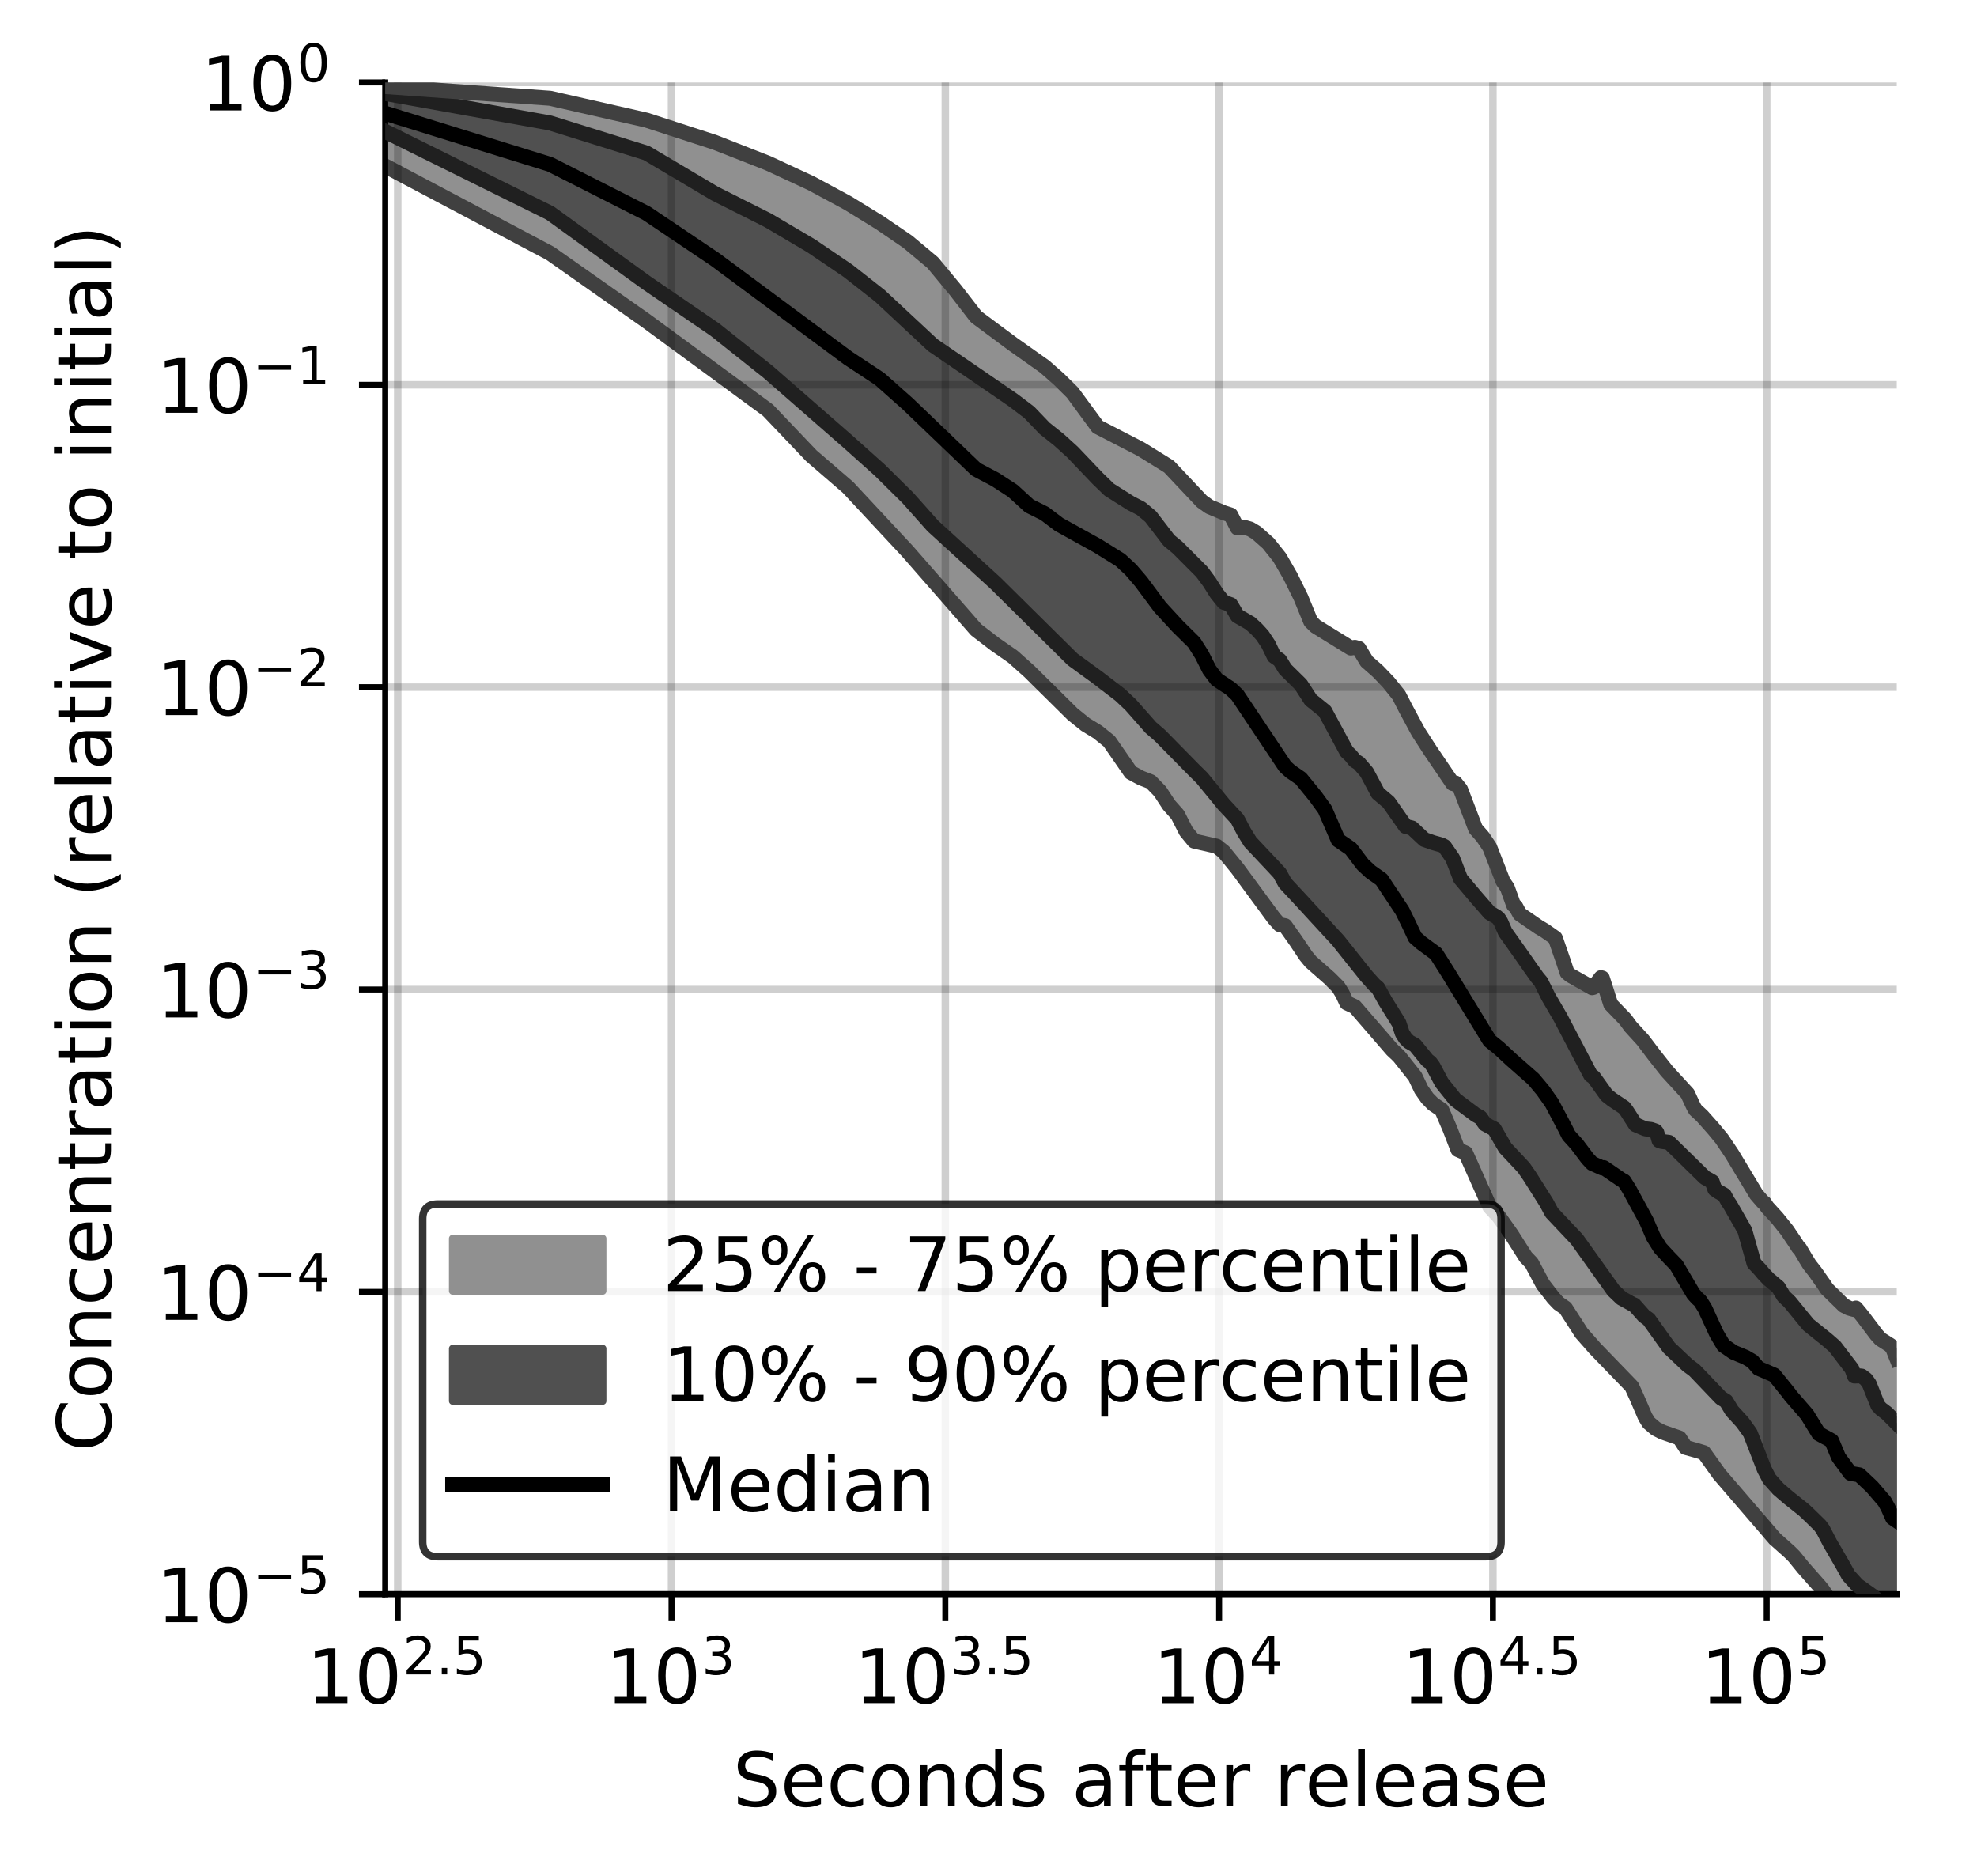 <?xml version="1.0" encoding="utf-8" standalone="no"?>
<!DOCTYPE svg PUBLIC "-//W3C//DTD SVG 1.1//EN"
  "http://www.w3.org/Graphics/SVG/1.1/DTD/svg11.dtd">
<!-- Created with matplotlib (https://matplotlib.org/) -->
<svg height="250.155pt" version="1.1" viewBox="0 0 263.678 250.155" width="263.678pt" xmlns="http://www.w3.org/2000/svg" xmlns:xlink="http://www.w3.org/1999/xlink">
 <defs>
  <style type="text/css">
*{stroke-linecap:butt;stroke-linejoin:round;}
  </style>
 </defs>
 <g id="figure_1">
  <g id="patch_1">
   <path d="M 0 250.155 
L 263.678 250.155 
L 263.678 0 
L 0 0 
z
" style="fill:#ffffff;"/>
  </g>
  <g id="axes_1">
   <g id="patch_2">
    <path d="M 51.378 212.599 
L 252.978 212.599 
L 252.978 10.999 
L 51.378 10.999 
z
" style="fill:#ffffff;"/>
   </g>
   <g id="PolyCollection_1">
    <defs>
     <path d="M 51.378 -238.616 
L 51.378 -228.02 
L 73.363 -216.38 
L 86.223 -207.34 
L 95.348 -200.656 
L 102.426 -195.448 
L 108.208 -189.378 
L 113.098 -185.161 
L 117.333 -180.687 
L 121.069 -176.606 
L 124.41 -172.811 
L 127.433 -169.361 
L 130.193 -166.169 
L 132.732 -164.223 
L 135.082 -162.588 
L 137.271 -160.634 
L 139.318 -158.622 
L 141.241 -156.642 
L 143.054 -154.92 
L 144.768 -153.54 
L 146.395 -152.546 
L 147.943 -151.297 
L 149.418 -149.189 
L 150.828 -147.133 
L 152.178 -146.406 
L 153.473 -145.905 
L 154.717 -144.625 
L 155.914 -142.798 
L 157.067 -141.498 
L 158.18 -139.303 
L 159.256 -137.995 
L 160.296 -137.748 
L 161.303 -137.542 
L 162.279 -137.305 
L 163.226 -136.552 
L 164.145 -135.477 
L 165.038 -134.323 
L 165.908 -133.125 
L 166.753 -131.951 
L 167.577 -130.786 
L 168.38 -129.71 
L 169.163 -128.677 
L 169.928 -127.681 
L 170.674 -126.847 
L 171.403 -126.705 
L 172.116 -125.779 
L 172.813 -124.714 
L 173.495 -123.681 
L 174.163 -122.702 
L 174.817 -121.905 
L 175.458 -121.363 
L 176.086 -120.837 
L 176.702 -120.29 
L 177.306 -119.715 
L 177.899 -119.135 
L 178.481 -118.545 
L 179.052 -117.612 
L 179.614 -116.411 
L 180.165 -116.148 
L 180.708 -115.9 
L 181.241 -115.27 
L 181.765 -114.621 
L 182.281 -113.97 
L 182.788 -113.32 
L 183.288 -112.698 
L 183.779 -112.113 
L 184.264 -111.57 
L 184.741 -111.066 
L 185.21 -110.595 
L 185.674 -110.16 
L 186.13 -109.756 
L 186.58 -109.302 
L 187.023 -108.726 
L 187.461 -108.143 
L 187.892 -107.612 
L 188.318 -107.134 
L 188.738 -106.586 
L 189.153 -105.63 
L 189.562 -104.856 
L 189.966 -104.23 
L 190.365 -103.711 
L 190.759 -103.276 
L 191.148 -102.91 
L 191.533 -102.607 
L 191.913 -102.36 
L 192.288 -102.147 
L 192.659 -101.361 
L 193.026 -100.503 
L 193.388 -99.591 
L 193.747 -98.647 
L 194.101 -97.693 
L 194.451 -96.841 
L 194.798 -96.666 
L 195.141 -96.516 
L 195.48 -96.386 
L 195.816 -95.619 
L 196.148 -94.763 
L 196.477 -93.925 
L 196.802 -93.143 
L 197.124 -92.417 
L 197.443 -91.721 
L 197.758 -91.052 
L 198.071 -90.414 
L 198.38 -89.802 
L 198.687 -89.218 
L 198.99 -88.919 
L 199.291 -88.618 
L 199.589 -88.294 
L 199.884 -87.94 
L 200.176 -87.556 
L 200.466 -87.17 
L 200.753 -86.776 
L 201.037 -86.369 
L 201.319 -85.947 
L 201.599 -85.506 
L 201.876 -85.045 
L 202.15 -84.56 
L 202.422 -84.052 
L 202.692 -83.523 
L 202.96 -83.039 
L 203.226 -82.779 
L 203.489 -82.529 
L 203.75 -82.264 
L 204.009 -81.996 
L 204.266 -81.725 
L 204.52 -81.206 
L 204.773 -80.635 
L 205.024 -80.113 
L 205.273 -79.67 
L 205.519 -79.276 
L 205.764 -78.908 
L 206.007 -78.56 
L 206.249 -78.228 
L 206.488 -77.91 
L 206.725 -77.613 
L 206.961 -77.329 
L 207.195 -77.054 
L 207.428 -76.785 
L 207.658 -76.518 
L 207.887 -76.327 
L 208.115 -76.184 
L 208.341 -76.034 
L 208.565 -75.876 
L 208.787 -75.71 
L 209.008 -75.35 
L 209.228 -74.934 
L 209.446 -74.524 
L 209.662 -74.114 
L 209.877 -73.8 
L 210.091 -73.509 
L 210.303 -73.215 
L 210.514 -72.921 
L 210.723 -72.638 
L 210.931 -72.376 
L 211.138 -72.123 
L 211.343 -71.878 
L 211.547 -71.643 
L 211.75 -71.415 
L 211.951 -71.187 
L 212.151 -70.963 
L 212.35 -70.743 
L 212.548 -70.525 
L 212.744 -70.317 
L 212.939 -70.117 
L 213.133 -69.912 
L 213.326 -69.699 
L 213.518 -69.485 
L 213.708 -69.273 
L 213.898 -69.065 
L 214.086 -68.864 
L 214.273 -68.668 
L 214.459 -68.477 
L 214.644 -68.307 
L 214.828 -68.147 
L 215.011 -67.993 
L 215.192 -67.845 
L 215.373 -67.703 
L 215.553 -67.565 
L 215.731 -67.279 
L 215.909 -67.099 
L 216.086 -66.921 
L 216.262 -66.746 
L 216.436 -66.58 
L 216.61 -66.422 
L 216.783 -66.272 
L 216.955 -66.129 
L 217.126 -65.918 
L 217.296 -65.701 
L 217.465 -65.483 
L 217.633 -65.262 
L 217.801 -64.952 
L 217.967 -64.589 
L 218.133 -64.207 
L 218.298 -63.807 
L 218.462 -63.399 
L 218.625 -62.99 
L 218.787 -62.589 
L 218.948 -62.205 
L 219.109 -61.844 
L 219.269 -61.507 
L 219.428 -61.194 
L 219.586 -60.899 
L 219.743 -60.622 
L 219.9 -60.424 
L 220.056 -60.265 
L 220.211 -60.117 
L 220.365 -59.981 
L 220.519 -59.856 
L 220.672 -59.74 
L 220.824 -59.634 
L 220.975 -59.536 
L 221.126 -59.446 
L 221.276 -59.366 
L 221.425 -59.294 
L 221.574 -59.231 
L 221.721 -59.177 
L 221.869 -59.132 
L 222.015 -59.094 
L 222.161 -59.05 
L 222.306 -59.005 
L 222.451 -58.959 
L 222.594 -58.914 
L 222.738 -58.869 
L 222.88 -58.827 
L 223.022 -58.787 
L 223.163 -58.751 
L 223.304 -58.719 
L 223.444 -58.69 
L 223.584 -58.664 
L 223.722 -58.641 
L 223.861 -58.615 
L 223.998 -58.386 
L 224.135 -58.14 
L 224.272 -57.898 
L 224.407 -57.658 
L 224.543 -57.422 
L 224.677 -57.189 
L 224.811 -57.131 
L 224.945 -57.084 
L 225.078 -57.039 
L 225.21 -56.996 
L 225.342 -56.955 
L 225.474 -56.916 
L 225.604 -56.879 
L 225.735 -56.844 
L 225.864 -56.811 
L 225.994 -56.78 
L 226.122 -56.751 
L 226.25 -56.723 
L 226.378 -56.695 
L 226.505 -56.667 
L 226.632 -56.639 
L 226.758 -56.611 
L 226.884 -56.584 
L 227.009 -56.555 
L 227.133 -56.527 
L 227.257 -56.428 
L 227.381 -56.244 
L 227.504 -56.064 
L 227.627 -55.887 
L 227.749 -55.709 
L 227.871 -55.528 
L 227.992 -55.351 
L 228.113 -55.178 
L 228.233 -55.006 
L 228.353 -54.833 
L 228.473 -54.66 
L 228.592 -54.489 
L 228.71 -54.321 
L 228.829 -54.16 
L 228.946 -54.004 
L 229.063 -53.853 
L 229.18 -53.708 
L 229.297 -53.569 
L 229.413 -53.432 
L 229.528 -53.299 
L 229.643 -53.166 
L 229.758 -53.034 
L 229.872 -52.904 
L 229.986 -52.774 
L 230.1 -52.642 
L 230.213 -52.508 
L 230.325 -52.371 
L 230.438 -52.231 
L 230.55 -52.091 
L 230.661 -51.947 
L 230.772 -51.808 
L 230.883 -51.674 
L 230.993 -51.546 
L 231.103 -51.42 
L 231.213 -51.29 
L 231.322 -51.152 
L 231.431 -51.007 
L 231.539 -50.86 
L 231.647 -50.716 
L 231.755 -50.57 
L 231.862 -50.428 
L 231.969 -50.291 
L 232.076 -50.163 
L 232.182 -50.038 
L 232.288 -49.916 
L 232.394 -49.797 
L 232.499 -49.679 
L 232.604 -49.563 
L 232.708 -49.449 
L 232.812 -49.334 
L 232.916 -49.218 
L 233.02 -49.101 
L 233.123 -48.985 
L 233.226 -48.872 
L 233.328 -48.764 
L 233.43 -48.653 
L 233.532 -48.541 
L 233.633 -48.427 
L 233.735 -48.311 
L 233.835 -48.194 
L 233.936 -48.076 
L 234.036 -47.958 
L 234.136 -47.839 
L 234.236 -47.719 
L 234.335 -47.597 
L 234.434 -47.476 
L 234.533 -47.357 
L 234.631 -47.239 
L 234.729 -47.124 
L 234.827 -47.011 
L 234.924 -46.901 
L 235.021 -46.792 
L 235.118 -46.683 
L 235.215 -46.574 
L 235.311 -46.463 
L 235.407 -46.352 
L 235.503 -46.24 
L 235.598 -46.127 
L 235.693 -46.016 
L 235.788 -45.907 
L 235.882 -45.802 
L 235.977 -45.7 
L 236.071 -45.602 
L 236.164 -45.504 
L 236.258 -45.408 
L 236.351 -45.313 
L 236.444 -45.218 
L 236.536 -45.125 
L 236.629 -45.034 
L 236.721 -44.944 
L 236.813 -44.856 
L 236.904 -44.768 
L 236.995 -44.682 
L 237.087 -44.596 
L 237.177 -44.51 
L 237.268 -44.426 
L 237.358 -44.342 
L 237.448 -44.26 
L 237.538 -44.178 
L 237.627 -44.097 
L 237.716 -44.016 
L 237.805 -43.936 
L 237.894 -43.856 
L 237.983 -43.777 
L 238.071 -43.7 
L 238.159 -43.623 
L 238.246 -43.548 
L 238.334 -43.476 
L 238.421 -43.405 
L 238.508 -43.336 
L 238.595 -43.269 
L 238.682 -43.201 
L 238.768 -43.133 
L 238.854 -43.067 
L 238.94 -43.001 
L 239.025 -42.935 
L 239.111 -42.85 
L 239.196 -42.722 
L 239.281 -42.6 
L 239.366 -42.484 
L 239.45 -42.371 
L 239.534 -42.263 
L 239.618 -42.159 
L 239.702 -42.056 
L 239.786 -41.954 
L 239.869 -41.853 
L 239.952 -41.754 
L 240.035 -41.656 
L 240.118 -41.558 
L 240.2 -41.46 
L 240.283 -41.363 
L 240.365 -41.265 
L 240.446 -41.167 
L 240.528 -41.069 
L 240.61 -40.97 
L 240.691 -40.871 
L 240.772 -40.77 
L 240.853 -40.669 
L 240.933 -40.566 
L 241.014 -40.461 
L 241.094 -40.355 
L 241.174 -40.248 
L 241.254 -40.141 
L 241.333 -40.035 
L 241.413 -39.928 
L 241.492 -39.821 
L 241.571 -39.713 
L 241.65 -39.605 
L 241.728 -39.496 
L 241.807 -39.386 
L 241.885 -39.312 
L 241.963 -39.245 
L 242.041 -39.179 
L 242.118 -39.113 
L 242.196 -39.047 
L 242.273 -38.981 
L 242.35 -38.916 
L 242.427 -38.851 
L 242.504 -38.787 
L 242.58 -38.723 
L 242.657 -38.659 
L 242.733 -38.595 
L 242.809 -38.53 
L 242.884 -38.419 
L 242.96 -38.307 
L 243.035 -38.197 
L 243.111 -38.091 
L 243.186 -37.986 
L 243.261 -37.884 
L 243.335 -37.783 
L 243.41 -37.683 
L 243.484 -37.584 
L 243.559 -37.485 
L 243.633 -37.386 
L 243.706 -37.287 
L 243.78 -37.186 
L 243.854 -37.084 
L 243.927 -36.98 
L 244 -36.877 
L 244.073 -36.775 
L 244.146 -36.672 
L 244.219 -36.571 
L 244.291 -36.47 
L 244.363 -36.371 
L 244.436 -36.272 
L 244.508 -36.174 
L 244.579 -36.076 
L 244.651 -35.977 
L 244.723 -35.877 
L 244.794 -35.777 
L 244.865 -35.675 
L 244.936 -35.572 
L 245.007 -35.467 
L 245.078 -35.36 
L 245.148 -35.252 
L 245.219 -35.141 
L 245.289 -35.028 
L 245.359 -34.912 
L 245.429 -34.795 
L 245.499 -34.674 
L 245.568 -34.551 
L 245.638 -34.432 
L 245.707 -34.345 
L 245.776 -34.257 
L 245.845 -34.169 
L 245.914 -34.081 
L 245.983 -33.994 
L 246.052 -33.907 
L 246.12 -33.819 
L 246.188 -33.732 
L 246.256 -33.644 
L 246.324 -33.555 
L 246.392 -33.467 
L 246.46 -33.379 
L 246.528 -33.292 
L 246.595 -33.206 
L 246.662 -33.12 
L 246.729 -33.034 
L 246.796 -32.948 
L 246.863 -32.853 
L 246.93 -32.754 
L 246.996 -32.656 
L 247.063 -32.559 
L 247.129 -32.462 
L 247.195 -32.366 
L 247.261 -32.271 
L 247.327 -32.179 
L 247.393 -32.088 
L 247.459 -31.999 
L 247.524 -31.911 
L 247.589 -31.825 
L 247.655 -31.74 
L 247.72 -31.656 
L 247.785 -31.573 
L 247.849 -31.491 
L 247.914 -31.411 
L 247.979 -31.332 
L 248.043 -31.255 
L 248.107 -31.179 
L 248.171 -31.106 
L 248.235 -31.015 
L 248.299 -30.89 
L 248.363 -30.766 
L 248.427 -30.641 
L 248.49 -30.516 
L 248.553 -30.392 
L 248.617 -30.267 
L 248.68 -30.143 
L 248.743 -30.019 
L 248.806 -29.896 
L 248.868 -29.773 
L 248.931 -29.652 
L 248.994 -29.531 
L 249.056 -29.41 
L 249.118 -29.29 
L 249.18 -29.17 
L 249.242 -29.05 
L 249.304 -28.93 
L 249.366 -28.81 
L 249.428 -28.69 
L 249.489 -28.57 
L 249.551 -28.452 
L 249.612 -28.334 
L 249.673 -28.217 
L 249.734 -28.1 
L 249.795 -27.985 
L 249.856 -27.869 
L 249.917 -27.753 
L 249.977 -27.678 
L 250.038 -27.624 
L 250.098 -27.571 
L 250.158 -27.519 
L 250.218 -27.468 
L 250.278 -27.418 
L 250.338 -27.369 
L 250.398 -27.321 
L 250.458 -27.274 
L 250.517 -27.229 
L 250.577 -27.184 
L 250.636 -27.14 
L 250.695 -27.097 
L 250.754 -27.055 
L 250.813 -27.014 
L 250.872 -26.974 
L 250.931 -26.935 
L 250.99 -26.896 
L 251.048 -26.859 
L 251.107 -26.822 
L 251.165 -26.786 
L 251.223 -26.75 
L 251.282 -26.716 
L 251.34 -26.682 
L 251.398 -26.649 
L 251.455 -26.617 
L 251.513 -26.532 
L 251.571 -26.391 
L 251.628 -26.25 
L 251.686 -26.107 
L 251.743 -25.964 
L 251.8 -25.819 
L 251.857 -25.675 
L 251.914 -25.53 
L 251.971 -25.384 
L 252.028 -25.239 
L 252.085 -25.092 
L 252.141 -24.946 
L 252.198 -24.798 
L 252.254 -24.651 
L 252.31 -24.502 
L 252.367 -24.353 
L 252.423 -24.204 
L 252.479 -24.056 
L 252.535 -23.908 
L 252.59 -23.76 
L 252.646 -23.612 
L 252.702 -23.464 
L 252.757 -23.316 
L 252.812 -23.167 
L 252.868 -23.018 
L 252.923 -22.869 
L 252.978 -22.718 
L 252.978 -68.998 
L 252.978 -68.998 
L 252.923 -69.144 
L 252.868 -69.286 
L 252.812 -69.426 
L 252.757 -69.566 
L 252.702 -69.707 
L 252.646 -69.845 
L 252.59 -69.98 
L 252.535 -70.116 
L 252.479 -70.251 
L 252.423 -70.385 
L 252.367 -70.487 
L 252.31 -70.551 
L 252.254 -70.612 
L 252.198 -70.672 
L 252.141 -70.729 
L 252.085 -70.783 
L 252.028 -70.832 
L 251.971 -70.878 
L 251.914 -70.922 
L 251.857 -70.964 
L 251.8 -71.005 
L 251.743 -71.044 
L 251.686 -71.083 
L 251.628 -71.121 
L 251.571 -71.158 
L 251.513 -71.194 
L 251.455 -71.229 
L 251.398 -71.263 
L 251.34 -71.296 
L 251.282 -71.328 
L 251.223 -71.358 
L 251.165 -71.389 
L 251.107 -71.419 
L 251.048 -71.448 
L 250.99 -71.478 
L 250.931 -71.507 
L 250.872 -71.538 
L 250.813 -71.57 
L 250.754 -71.602 
L 250.695 -71.634 
L 250.636 -71.667 
L 250.577 -71.743 
L 250.517 -71.826 
L 250.458 -71.909 
L 250.398 -71.993 
L 250.338 -72.078 
L 250.278 -72.164 
L 250.218 -72.251 
L 250.158 -72.339 
L 250.098 -72.427 
L 250.038 -72.514 
L 249.977 -72.6 
L 249.917 -72.685 
L 249.856 -72.77 
L 249.795 -72.855 
L 249.734 -72.939 
L 249.673 -73.023 
L 249.612 -73.107 
L 249.551 -73.19 
L 249.489 -73.271 
L 249.428 -73.352 
L 249.366 -73.432 
L 249.304 -73.512 
L 249.242 -73.592 
L 249.18 -73.671 
L 249.118 -73.75 
L 249.056 -73.828 
L 248.994 -73.906 
L 248.931 -73.984 
L 248.868 -74.062 
L 248.806 -74.142 
L 248.743 -74.223 
L 248.68 -74.303 
L 248.617 -74.382 
L 248.553 -74.461 
L 248.49 -74.539 
L 248.427 -74.617 
L 248.363 -74.696 
L 248.299 -74.774 
L 248.235 -74.852 
L 248.171 -74.93 
L 248.107 -75.008 
L 248.043 -75.087 
L 247.979 -75.168 
L 247.914 -75.249 
L 247.849 -75.329 
L 247.785 -75.409 
L 247.72 -75.488 
L 247.655 -75.567 
L 247.589 -75.645 
L 247.524 -75.712 
L 247.459 -75.694 
L 247.393 -75.636 
L 247.327 -75.58 
L 247.261 -75.528 
L 247.195 -75.49 
L 247.129 -75.514 
L 247.063 -75.539 
L 246.996 -75.564 
L 246.93 -75.589 
L 246.863 -75.614 
L 246.796 -75.639 
L 246.729 -75.663 
L 246.662 -75.689 
L 246.595 -75.715 
L 246.528 -75.741 
L 246.46 -75.768 
L 246.392 -75.795 
L 246.324 -75.825 
L 246.256 -75.857 
L 246.188 -75.893 
L 246.12 -75.931 
L 246.052 -75.973 
L 245.983 -76.017 
L 245.914 -76.064 
L 245.845 -76.114 
L 245.776 -76.168 
L 245.707 -76.225 
L 245.638 -76.285 
L 245.568 -76.35 
L 245.499 -76.417 
L 245.429 -76.485 
L 245.359 -76.553 
L 245.289 -76.624 
L 245.219 -76.695 
L 245.148 -76.769 
L 245.078 -76.843 
L 245.007 -76.919 
L 244.936 -76.996 
L 244.865 -77.075 
L 244.794 -77.155 
L 244.723 -77.217 
L 244.651 -77.232 
L 244.579 -77.296 
L 244.508 -77.375 
L 244.436 -77.452 
L 244.363 -77.529 
L 244.291 -77.606 
L 244.219 -77.682 
L 244.146 -77.758 
L 244.073 -77.834 
L 244 -77.91 
L 243.927 -77.986 
L 243.854 -78.064 
L 243.78 -78.141 
L 243.706 -78.219 
L 243.633 -78.296 
L 243.559 -78.373 
L 243.484 -78.451 
L 243.41 -78.568 
L 243.335 -78.727 
L 243.261 -78.888 
L 243.186 -79.024 
L 243.111 -79.087 
L 243.035 -79.145 
L 242.96 -79.206 
L 242.884 -79.271 
L 242.809 -79.339 
L 242.733 -79.441 
L 242.657 -79.576 
L 242.58 -79.711 
L 242.504 -79.846 
L 242.427 -79.981 
L 242.35 -80.114 
L 242.273 -80.246 
L 242.196 -80.376 
L 242.118 -80.502 
L 242.041 -80.627 
L 241.963 -80.746 
L 241.885 -80.858 
L 241.807 -80.962 
L 241.728 -81.06 
L 241.65 -81.153 
L 241.571 -81.243 
L 241.492 -81.33 
L 241.413 -81.416 
L 241.333 -81.501 
L 241.254 -81.586 
L 241.174 -81.673 
L 241.094 -81.761 
L 241.014 -81.926 
L 240.933 -82.09 
L 240.853 -82.251 
L 240.772 -82.409 
L 240.691 -82.565 
L 240.61 -82.718 
L 240.528 -82.867 
L 240.446 -83.012 
L 240.365 -83.154 
L 240.283 -83.295 
L 240.2 -83.42 
L 240.118 -83.542 
L 240.035 -83.662 
L 239.952 -83.759 
L 239.869 -83.777 
L 239.786 -83.841 
L 239.702 -83.978 
L 239.618 -84.114 
L 239.534 -84.249 
L 239.45 -84.432 
L 239.366 -84.605 
L 239.281 -84.715 
L 239.196 -84.822 
L 239.111 -84.933 
L 239.025 -85.069 
L 238.94 -85.203 
L 238.854 -85.334 
L 238.768 -85.465 
L 238.682 -85.594 
L 238.595 -85.722 
L 238.508 -85.849 
L 238.421 -85.97 
L 238.334 -86.088 
L 238.246 -86.204 
L 238.159 -86.319 
L 238.071 -86.432 
L 237.983 -86.546 
L 237.894 -86.66 
L 237.805 -86.774 
L 237.716 -86.887 
L 237.627 -87 
L 237.538 -87.112 
L 237.448 -87.223 
L 237.358 -87.331 
L 237.268 -87.439 
L 237.177 -87.544 
L 237.087 -87.648 
L 236.995 -87.75 
L 236.904 -87.85 
L 236.813 -87.946 
L 236.721 -88.04 
L 236.629 -88.131 
L 236.536 -88.22 
L 236.444 -88.306 
L 236.351 -88.39 
L 236.258 -88.471 
L 236.164 -88.572 
L 236.071 -88.781 
L 235.977 -88.879 
L 235.882 -88.978 
L 235.788 -89.081 
L 235.693 -89.174 
L 235.598 -89.255 
L 235.503 -89.38 
L 235.407 -89.563 
L 235.311 -89.748 
L 235.215 -89.836 
L 235.118 -89.864 
L 235.021 -89.895 
L 234.924 -89.994 
L 234.827 -90.12 
L 234.729 -90.246 
L 234.631 -90.373 
L 234.533 -90.498 
L 234.434 -90.625 
L 234.335 -90.753 
L 234.236 -90.886 
L 234.136 -91.023 
L 234.036 -91.171 
L 233.936 -91.342 
L 233.835 -91.502 
L 233.735 -91.655 
L 233.633 -91.806 
L 233.532 -91.957 
L 233.43 -92.113 
L 233.328 -92.276 
L 233.226 -92.444 
L 233.123 -92.614 
L 233.02 -92.778 
L 232.916 -92.952 
L 232.812 -93.131 
L 232.708 -93.311 
L 232.604 -93.494 
L 232.499 -93.679 
L 232.394 -93.866 
L 232.288 -94.057 
L 232.182 -94.246 
L 232.076 -94.432 
L 231.969 -94.616 
L 231.862 -94.799 
L 231.755 -94.981 
L 231.647 -95.163 
L 231.539 -95.345 
L 231.431 -95.527 
L 231.322 -95.709 
L 231.213 -95.892 
L 231.103 -96.077 
L 230.993 -96.266 
L 230.883 -96.452 
L 230.772 -96.636 
L 230.661 -96.819 
L 230.55 -97.001 
L 230.438 -97.167 
L 230.325 -97.327 
L 230.213 -97.487 
L 230.1 -97.645 
L 229.986 -97.803 
L 229.872 -97.961 
L 229.758 -98.12 
L 229.643 -98.277 
L 229.528 -98.433 
L 229.413 -98.585 
L 229.297 -98.734 
L 229.18 -98.879 
L 229.063 -99.02 
L 228.946 -99.158 
L 228.829 -99.292 
L 228.71 -99.422 
L 228.592 -99.549 
L 228.473 -99.59 
L 228.353 -99.823 
L 228.233 -99.971 
L 228.113 -100.116 
L 227.992 -100.257 
L 227.871 -100.398 
L 227.749 -100.537 
L 227.627 -100.674 
L 227.504 -100.809 
L 227.381 -100.941 
L 227.257 -101.072 
L 227.133 -101.202 
L 227.009 -101.331 
L 226.884 -101.461 
L 226.758 -101.593 
L 226.632 -101.721 
L 226.505 -101.84 
L 226.378 -101.949 
L 226.25 -102.055 
L 226.122 -102.157 
L 225.994 -102.259 
L 225.864 -102.605 
L 225.735 -102.926 
L 225.604 -103.227 
L 225.474 -103.512 
L 225.342 -103.784 
L 225.21 -104.049 
L 225.078 -104.304 
L 224.945 -104.557 
L 224.811 -104.763 
L 224.677 -104.911 
L 224.543 -105.059 
L 224.407 -105.197 
L 224.272 -105.34 
L 224.135 -105.487 
L 223.998 -105.637 
L 223.861 -105.79 
L 223.722 -105.948 
L 223.584 -106.112 
L 223.444 -106.243 
L 223.304 -106.369 
L 223.163 -106.498 
L 223.022 -106.629 
L 222.88 -106.761 
L 222.738 -106.896 
L 222.594 -107.033 
L 222.451 -107.175 
L 222.306 -107.326 
L 222.161 -107.484 
L 222.015 -107.652 
L 221.869 -107.831 
L 221.721 -108.013 
L 221.574 -108.2 
L 221.425 -108.391 
L 221.276 -108.585 
L 221.126 -108.781 
L 220.975 -108.981 
L 220.824 -109.187 
L 220.672 -109.397 
L 220.519 -109.61 
L 220.365 -109.825 
L 220.211 -110.04 
L 220.056 -110.258 
L 219.9 -110.47 
L 219.743 -110.676 
L 219.586 -110.877 
L 219.428 -111.07 
L 219.269 -111.263 
L 219.109 -111.457 
L 218.948 -111.654 
L 218.787 -111.854 
L 218.625 -112.057 
L 218.462 -112.266 
L 218.298 -112.484 
L 218.133 -112.695 
L 217.967 -112.813 
L 217.801 -112.943 
L 217.633 -113.091 
L 217.465 -113.261 
L 217.296 -113.443 
L 217.126 -113.658 
L 216.955 -113.908 
L 216.783 -114.197 
L 216.61 -114.451 
L 216.436 -114.613 
L 216.262 -114.782 
L 216.086 -114.956 
L 215.909 -115.136 
L 215.731 -115.319 
L 215.553 -115.505 
L 215.373 -115.692 
L 215.192 -115.873 
L 215.011 -116.049 
L 214.828 -116.225 
L 214.644 -116.568 
L 214.459 -117.186 
L 214.273 -117.813 
L 214.086 -118.456 
L 213.898 -119.086 
L 213.708 -119.722 
L 213.518 -119.774 
L 213.326 -119.514 
L 213.133 -119.281 
L 212.939 -119.036 
L 212.744 -118.768 
L 212.548 -118.492 
L 212.35 -118.437 
L 212.151 -118.587 
L 211.951 -118.732 
L 211.75 -118.866 
L 211.547 -118.987 
L 211.343 -119.1 
L 211.138 -119.207 
L 210.931 -119.312 
L 210.723 -119.414 
L 210.514 -119.515 
L 210.303 -119.619 
L 210.091 -119.728 
L 209.877 -119.84 
L 209.662 -119.957 
L 209.446 -120.079 
L 209.228 -120.206 
L 209.008 -120.444 
L 208.787 -121.101 
L 208.565 -121.79 
L 208.341 -122.481 
L 208.115 -123.156 
L 207.887 -123.812 
L 207.658 -124.449 
L 207.428 -125.068 
L 207.195 -125.257 
L 206.961 -125.394 
L 206.725 -125.543 
L 206.488 -125.705 
L 206.249 -125.889 
L 206.007 -126.06 
L 205.764 -126.221 
L 205.519 -126.372 
L 205.273 -126.492 
L 205.024 -126.62 
L 204.773 -126.757 
L 204.52 -126.906 
L 204.266 -127.074 
L 204.009 -127.261 
L 203.75 -127.46 
L 203.489 -127.666 
L 203.226 -127.871 
L 202.96 -128.067 
L 202.692 -128.265 
L 202.422 -128.653 
L 202.15 -129.263 
L 201.876 -129.45 
L 201.599 -130.239 
L 201.319 -131.033 
L 201.037 -131.782 
L 200.753 -132.183 
L 200.466 -132.614 
L 200.176 -133.079 
L 199.884 -133.755 
L 199.589 -134.648 
L 199.291 -135.518 
L 198.99 -136.36 
L 198.687 -137.17 
L 198.38 -137.669 
L 198.071 -138.129 
L 197.758 -138.551 
L 197.443 -138.937 
L 197.124 -139.3 
L 196.802 -139.636 
L 196.477 -140.352 
L 196.148 -141.122 
L 195.816 -141.979 
L 195.48 -142.927 
L 195.141 -143.945 
L 194.798 -144.883 
L 194.451 -145.385 
L 194.101 -145.747 
L 193.747 -145.672 
L 193.388 -146.264 
L 193.026 -146.944 
L 192.659 -147.422 
L 192.288 -147.899 
L 191.913 -148.435 
L 191.533 -148.969 
L 191.148 -149.511 
L 190.759 -150.07 
L 190.365 -150.65 
L 189.966 -151.254 
L 189.562 -151.887 
L 189.153 -152.557 
L 188.738 -153.269 
L 188.318 -154.027 
L 187.892 -154.836 
L 187.461 -155.7 
L 187.023 -156.653 
L 186.58 -157.419 
L 186.13 -158.01 
L 185.674 -158.581 
L 185.21 -159.13 
L 184.741 -159.655 
L 184.264 -160.154 
L 183.779 -160.629 
L 183.288 -161.086 
L 182.788 -161.525 
L 182.281 -161.944 
L 181.765 -162.703 
L 181.241 -163.674 
L 180.708 -163.824 
L 180.165 -163.739 
L 179.614 -163.996 
L 179.052 -164.38 
L 178.481 -164.751 
L 177.899 -165.117 
L 177.306 -165.483 
L 176.702 -165.856 
L 176.086 -166.241 
L 175.458 -166.642 
L 174.817 -167.269 
L 174.163 -168.956 
L 173.495 -170.49 
L 172.813 -171.921 
L 172.116 -173.292 
L 171.403 -174.611 
L 170.674 -175.798 
L 169.928 -176.82 
L 169.163 -177.698 
L 168.38 -178.448 
L 167.577 -179.102 
L 166.753 -179.6 
L 165.908 -179.842 
L 165.038 -179.752 
L 164.145 -181.474 
L 163.226 -181.771 
L 162.279 -182.106 
L 161.303 -182.573 
L 160.296 -183.287 
L 159.256 -184.318 
L 158.18 -185.383 
L 157.067 -186.69 
L 155.914 -187.935 
L 154.717 -188.73 
L 153.473 -189.474 
L 152.178 -190.251 
L 150.828 -191.024 
L 149.418 -191.724 
L 147.943 -192.459 
L 146.395 -193.239 
L 144.768 -195.496 
L 143.054 -197.787 
L 141.241 -199.579 
L 139.318 -201.274 
L 137.271 -202.762 
L 135.082 -204.271 
L 132.732 -205.948 
L 130.193 -207.897 
L 127.433 -211.469 
L 124.41 -215.119 
L 121.069 -217.91 
L 117.333 -220.46 
L 113.098 -223.067 
L 108.208 -225.708 
L 102.426 -228.393 
L 95.348 -231.167 
L 86.223 -234.131 
L 73.363 -237.052 
L 51.378 -238.616 
z
" id="m1a0c7c4733" style="stroke:#909090;"/>
    </defs>
    <g clip-path="url(#p21072c207d)">
     <use style="fill:#909090;stroke:#909090;" x="0" xlink:href="#m1a0c7c4733" y="250.155"/>
    </g>
   </g>
   <g id="PolyCollection_2">
    <defs>
     <path d="M 51.378 -237.691 
L 51.378 -232.629 
L 73.363 -221.738 
L 86.223 -212.441 
L 95.348 -206.199 
L 102.426 -200.578 
L 108.208 -195.572 
L 113.098 -191.258 
L 117.333 -187.465 
L 121.069 -183.773 
L 124.41 -180.025 
L 127.433 -177.285 
L 130.193 -174.761 
L 132.732 -172.43 
L 135.082 -170.134 
L 137.271 -167.978 
L 139.318 -165.903 
L 141.241 -164.121 
L 143.054 -162.224 
L 144.768 -160.906 
L 146.395 -159.791 
L 147.943 -158.651 
L 149.418 -157.472 
L 150.828 -156.137 
L 152.178 -154.545 
L 153.473 -153.141 
L 154.717 -152.061 
L 155.914 -150.804 
L 157.067 -149.5 
L 158.18 -148.446 
L 159.256 -147.446 
L 160.296 -146.423 
L 161.303 -145.187 
L 162.279 -143.899 
L 163.226 -142.858 
L 164.145 -141.922 
L 165.038 -140.902 
L 165.908 -139.245 
L 166.753 -137.877 
L 167.577 -136.961 
L 168.38 -136.139 
L 169.163 -135.319 
L 169.928 -134.505 
L 170.674 -133.698 
L 171.403 -132.376 
L 172.116 -131.641 
L 172.813 -130.877 
L 173.495 -130.131 
L 174.163 -129.335 
L 174.817 -128.69 
L 175.458 -127.991 
L 176.086 -127.288 
L 176.702 -126.576 
L 177.306 -125.899 
L 177.899 -125.36 
L 178.481 -124.71 
L 179.052 -123.897 
L 179.614 -123.284 
L 180.165 -122.562 
L 180.708 -121.859 
L 181.241 -121.157 
L 181.765 -120.531 
L 182.281 -119.947 
L 182.788 -119.363 
L 183.288 -118.832 
L 183.779 -118.408 
L 184.264 -117.483 
L 184.741 -116.677 
L 185.21 -115.941 
L 185.674 -115.234 
L 186.13 -114.566 
L 186.58 -113.721 
L 187.023 -112.368 
L 187.461 -111.68 
L 187.892 -111.239 
L 188.318 -110.964 
L 188.738 -110.766 
L 189.153 -110.245 
L 189.562 -109.702 
L 189.966 -109.131 
L 190.365 -108.765 
L 190.759 -108.461 
L 191.148 -107.925 
L 191.533 -107.135 
L 191.913 -106.41 
L 192.288 -105.774 
L 192.659 -105.281 
L 193.026 -104.814 
L 193.388 -104.361 
L 193.747 -103.732 
L 194.101 -103.507 
L 194.451 -103.235 
L 194.798 -103.048 
L 195.141 -102.781 
L 195.48 -102.47 
L 195.816 -102.145 
L 196.148 -101.9 
L 196.477 -101.686 
L 196.802 -101.491 
L 197.124 -101.311 
L 197.443 -101.138 
L 197.758 -100.657 
L 198.071 -100.249 
L 198.38 -100.035 
L 198.687 -99.887 
L 198.99 -99.747 
L 199.291 -99.613 
L 199.589 -99.062 
L 199.884 -98.486 
L 200.176 -97.914 
L 200.466 -97.391 
L 200.753 -97.079 
L 201.037 -96.789 
L 201.319 -96.497 
L 201.599 -96.204 
L 201.876 -95.91 
L 202.15 -95.617 
L 202.422 -95.337 
L 202.692 -95.051 
L 202.96 -94.755 
L 203.226 -94.441 
L 203.489 -94.103 
L 203.75 -93.757 
L 204.009 -93.31 
L 204.266 -92.925 
L 204.52 -92.576 
L 204.773 -92.218 
L 205.024 -91.85 
L 205.273 -91.47 
L 205.519 -91.074 
L 205.764 -90.66 
L 206.007 -90.223 
L 206.249 -89.765 
L 206.488 -89.289 
L 206.725 -88.812 
L 206.961 -88.439 
L 207.195 -88.2 
L 207.428 -87.964 
L 207.658 -87.722 
L 207.887 -87.475 
L 208.115 -87.259 
L 208.341 -87.02 
L 208.565 -86.8 
L 208.787 -86.593 
L 209.008 -86.399 
L 209.228 -86.155 
L 209.446 -85.888 
L 209.662 -85.631 
L 209.877 -85.382 
L 210.091 -85.139 
L 210.303 -84.898 
L 210.514 -84.595 
L 210.723 -84.304 
L 210.931 -84.018 
L 211.138 -83.729 
L 211.343 -83.433 
L 211.547 -83.126 
L 211.75 -82.807 
L 211.951 -82.491 
L 212.151 -82.18 
L 212.35 -81.875 
L 212.548 -81.579 
L 212.744 -81.291 
L 212.939 -81.01 
L 213.133 -80.735 
L 213.326 -80.464 
L 213.518 -80.198 
L 213.708 -79.935 
L 213.898 -79.676 
L 214.086 -79.42 
L 214.273 -79.17 
L 214.459 -78.922 
L 214.644 -78.679 
L 214.828 -78.463 
L 215.011 -78.259 
L 215.192 -78.059 
L 215.373 -77.864 
L 215.553 -77.672 
L 215.731 -77.484 
L 215.909 -77.301 
L 216.086 -77.142 
L 216.262 -77.032 
L 216.436 -76.925 
L 216.61 -76.821 
L 216.783 -76.72 
L 216.955 -76.623 
L 217.126 -76.527 
L 217.296 -76.433 
L 217.465 -76.341 
L 217.633 -76.252 
L 217.801 -76.188 
L 217.967 -76.13 
L 218.133 -75.925 
L 218.298 -75.709 
L 218.462 -75.509 
L 218.625 -75.323 
L 218.787 -75.147 
L 218.948 -74.978 
L 219.109 -74.818 
L 219.269 -74.664 
L 219.428 -74.561 
L 219.586 -74.471 
L 219.743 -74.383 
L 219.9 -74.207 
L 220.056 -73.98 
L 220.211 -73.732 
L 220.365 -73.471 
L 220.519 -73.219 
L 220.672 -72.981 
L 220.824 -72.76 
L 220.975 -72.543 
L 221.126 -72.326 
L 221.276 -72.119 
L 221.425 -71.921 
L 221.574 -71.725 
L 221.721 -71.532 
L 221.869 -71.347 
L 222.015 -71.167 
L 222.161 -70.989 
L 222.306 -70.813 
L 222.451 -70.632 
L 222.594 -70.445 
L 222.738 -70.301 
L 222.88 -70.155 
L 223.022 -70.077 
L 223.163 -69.973 
L 223.304 -69.82 
L 223.444 -69.665 
L 223.584 -69.511 
L 223.722 -69.355 
L 223.861 -69.203 
L 223.998 -69.076 
L 224.135 -68.951 
L 224.272 -68.826 
L 224.407 -68.7 
L 224.543 -68.577 
L 224.677 -68.452 
L 224.811 -68.327 
L 224.945 -68.2 
L 225.078 -68.096 
L 225.21 -68.015 
L 225.342 -67.935 
L 225.474 -67.855 
L 225.604 -67.774 
L 225.735 -67.693 
L 225.864 -67.558 
L 225.994 -67.419 
L 226.122 -67.28 
L 226.25 -67.14 
L 226.378 -67 
L 226.505 -66.858 
L 226.632 -66.716 
L 226.758 -66.573 
L 226.884 -66.429 
L 227.009 -66.284 
L 227.133 -66.138 
L 227.257 -65.994 
L 227.381 -65.851 
L 227.504 -65.71 
L 227.627 -65.57 
L 227.749 -65.434 
L 227.871 -65.301 
L 227.992 -65.166 
L 228.113 -65.031 
L 228.233 -64.898 
L 228.353 -64.767 
L 228.473 -64.639 
L 228.592 -64.514 
L 228.71 -64.39 
L 228.829 -64.267 
L 228.946 -64.148 
L 229.063 -64.035 
L 229.18 -63.925 
L 229.297 -63.837 
L 229.413 -63.779 
L 229.528 -63.722 
L 229.643 -63.666 
L 229.758 -63.608 
L 229.872 -63.548 
L 229.986 -63.489 
L 230.1 -63.43 
L 230.213 -63.306 
L 230.325 -63.087 
L 230.438 -62.866 
L 230.55 -62.643 
L 230.661 -62.418 
L 230.772 -62.223 
L 230.883 -62.119 
L 230.993 -62.013 
L 231.103 -61.903 
L 231.213 -61.794 
L 231.322 -61.685 
L 231.431 -61.575 
L 231.539 -61.465 
L 231.647 -61.354 
L 231.755 -61.242 
L 231.862 -61.125 
L 231.969 -61.005 
L 232.076 -60.881 
L 232.182 -60.753 
L 232.288 -60.621 
L 232.394 -60.485 
L 232.499 -60.348 
L 232.604 -60.209 
L 232.708 -60.068 
L 232.812 -59.926 
L 232.916 -59.78 
L 233.02 -59.633 
L 233.123 -59.52 
L 233.226 -59.409 
L 233.328 -59.295 
L 233.43 -59.049 
L 233.532 -58.771 
L 233.633 -58.493 
L 233.735 -58.219 
L 233.835 -57.947 
L 233.936 -57.677 
L 234.036 -57.409 
L 234.136 -57.143 
L 234.236 -56.879 
L 234.335 -56.618 
L 234.434 -56.359 
L 234.533 -56.102 
L 234.631 -55.847 
L 234.729 -55.596 
L 234.827 -55.347 
L 234.924 -55.102 
L 235.021 -54.872 
L 235.118 -54.647 
L 235.215 -54.427 
L 235.311 -54.21 
L 235.407 -53.998 
L 235.503 -53.79 
L 235.598 -53.587 
L 235.693 -53.387 
L 235.788 -53.191 
L 235.882 -53.063 
L 235.977 -52.941 
L 236.071 -52.822 
L 236.164 -52.703 
L 236.258 -52.586 
L 236.351 -52.469 
L 236.444 -52.36 
L 236.536 -52.261 
L 236.629 -52.161 
L 236.721 -52.062 
L 236.813 -51.965 
L 236.904 -51.871 
L 236.995 -51.778 
L 237.087 -51.685 
L 237.177 -51.595 
L 237.268 -51.507 
L 237.358 -51.421 
L 237.448 -51.337 
L 237.538 -51.255 
L 237.627 -51.173 
L 237.716 -51.094 
L 237.805 -51.016 
L 237.894 -50.94 
L 237.983 -50.866 
L 238.071 -50.794 
L 238.159 -50.723 
L 238.246 -50.654 
L 238.334 -50.585 
L 238.421 -50.518 
L 238.508 -50.452 
L 238.595 -50.389 
L 238.682 -50.327 
L 238.768 -50.267 
L 238.854 -50.208 
L 238.94 -50.15 
L 239.025 -50.091 
L 239.111 -50.033 
L 239.196 -49.976 
L 239.281 -49.918 
L 239.366 -49.86 
L 239.45 -49.802 
L 239.534 -49.745 
L 239.618 -49.689 
L 239.702 -49.635 
L 239.786 -49.583 
L 239.869 -49.534 
L 239.952 -49.486 
L 240.035 -49.44 
L 240.118 -49.357 
L 240.2 -49.257 
L 240.283 -49.161 
L 240.365 -49.066 
L 240.446 -48.97 
L 240.528 -48.876 
L 240.61 -48.781 
L 240.691 -48.687 
L 240.772 -48.599 
L 240.853 -48.523 
L 240.933 -48.448 
L 241.014 -48.372 
L 241.094 -48.298 
L 241.174 -48.226 
L 241.254 -48.158 
L 241.333 -48.089 
L 241.413 -48.02 
L 241.492 -47.951 
L 241.571 -47.88 
L 241.65 -47.808 
L 241.728 -47.736 
L 241.807 -47.662 
L 241.885 -47.587 
L 241.963 -47.509 
L 242.041 -47.43 
L 242.118 -47.351 
L 242.196 -47.275 
L 242.273 -47.2 
L 242.35 -47.124 
L 242.427 -47.045 
L 242.504 -46.967 
L 242.58 -46.889 
L 242.657 -46.808 
L 242.733 -46.726 
L 242.809 -46.641 
L 242.884 -46.554 
L 242.96 -46.465 
L 243.035 -46.374 
L 243.111 -46.219 
L 243.186 -46.055 
L 243.261 -45.894 
L 243.335 -45.738 
L 243.41 -45.586 
L 243.484 -45.438 
L 243.559 -45.294 
L 243.633 -45.153 
L 243.706 -45.016 
L 243.78 -44.881 
L 243.854 -44.75 
L 243.927 -44.621 
L 244 -44.497 
L 244.073 -44.377 
L 244.146 -44.259 
L 244.219 -44.144 
L 244.291 -44.03 
L 244.363 -43.918 
L 244.436 -43.807 
L 244.508 -43.697 
L 244.579 -43.588 
L 244.651 -43.479 
L 244.723 -43.37 
L 244.794 -43.26 
L 244.865 -43.147 
L 244.936 -43.032 
L 245.007 -42.915 
L 245.078 -42.795 
L 245.148 -42.672 
L 245.219 -42.546 
L 245.289 -42.417 
L 245.359 -42.286 
L 245.429 -42.151 
L 245.499 -42.014 
L 245.568 -41.873 
L 245.638 -41.73 
L 245.707 -41.586 
L 245.776 -41.44 
L 245.845 -41.293 
L 245.914 -41.142 
L 245.983 -40.99 
L 246.052 -40.835 
L 246.12 -40.679 
L 246.188 -40.52 
L 246.256 -40.415 
L 246.324 -40.329 
L 246.392 -40.244 
L 246.46 -40.158 
L 246.528 -40.074 
L 246.595 -39.99 
L 246.662 -39.908 
L 246.729 -39.827 
L 246.796 -39.748 
L 246.863 -39.669 
L 246.93 -39.592 
L 246.996 -39.516 
L 247.063 -39.44 
L 247.129 -39.364 
L 247.195 -39.29 
L 247.261 -39.216 
L 247.327 -39.145 
L 247.393 -39.075 
L 247.459 -39.006 
L 247.524 -38.939 
L 247.589 -38.872 
L 247.655 -38.806 
L 247.72 -38.758 
L 247.785 -38.716 
L 247.849 -38.674 
L 247.914 -38.632 
L 247.979 -38.589 
L 248.043 -38.545 
L 248.107 -38.503 
L 248.171 -38.46 
L 248.235 -38.418 
L 248.299 -38.375 
L 248.363 -38.331 
L 248.427 -38.288 
L 248.49 -38.243 
L 248.553 -38.199 
L 248.617 -38.154 
L 248.68 -38.109 
L 248.743 -38.065 
L 248.806 -38.021 
L 248.868 -37.976 
L 248.931 -37.931 
L 248.994 -37.887 
L 249.056 -37.842 
L 249.118 -37.797 
L 249.18 -37.751 
L 249.242 -37.706 
L 249.304 -37.66 
L 249.366 -37.614 
L 249.428 -37.567 
L 249.489 -37.52 
L 249.551 -37.472 
L 249.612 -37.425 
L 249.673 -37.377 
L 249.734 -37.33 
L 249.795 -37.283 
L 249.856 -37.236 
L 249.917 -37.188 
L 249.977 -37.14 
L 250.038 -37.092 
L 250.098 -37.043 
L 250.158 -36.994 
L 250.218 -36.945 
L 250.278 -36.895 
L 250.338 -36.846 
L 250.398 -36.798 
L 250.458 -36.75 
L 250.517 -36.703 
L 250.577 -36.656 
L 250.636 -36.611 
L 250.695 -36.566 
L 250.754 -36.523 
L 250.813 -36.48 
L 250.872 -36.438 
L 250.931 -36.397 
L 250.99 -36.356 
L 251.048 -36.317 
L 251.107 -36.277 
L 251.165 -36.205 
L 251.223 -36.131 
L 251.282 -36.057 
L 251.34 -35.983 
L 251.398 -35.909 
L 251.455 -35.835 
L 251.513 -35.761 
L 251.571 -35.687 
L 251.628 -35.612 
L 251.686 -35.538 
L 251.743 -35.464 
L 251.8 -35.39 
L 251.857 -35.316 
L 251.914 -35.243 
L 251.971 -35.169 
L 252.028 -35.094 
L 252.085 -35.02 
L 252.141 -34.946 
L 252.198 -34.871 
L 252.254 -34.796 
L 252.31 -34.722 
L 252.367 -34.647 
L 252.423 -34.572 
L 252.479 -34.498 
L 252.535 -34.425 
L 252.59 -34.352 
L 252.646 -34.279 
L 252.702 -34.207 
L 252.757 -34.136 
L 252.812 -34.066 
L 252.868 -33.996 
L 252.923 -33.926 
L 252.978 -33.857 
L 252.978 -60.344 
L 252.978 -60.344 
L 252.923 -60.429 
L 252.868 -60.516 
L 252.812 -60.604 
L 252.757 -60.692 
L 252.702 -60.766 
L 252.646 -60.84 
L 252.59 -60.898 
L 252.535 -60.941 
L 252.479 -60.966 
L 252.423 -60.989 
L 252.367 -61.01 
L 252.31 -61.029 
L 252.254 -61.046 
L 252.198 -61.109 
L 252.141 -61.175 
L 252.085 -61.239 
L 252.028 -61.3 
L 251.971 -61.359 
L 251.914 -61.417 
L 251.857 -61.474 
L 251.8 -61.531 
L 251.743 -61.588 
L 251.686 -61.644 
L 251.628 -61.701 
L 251.571 -61.756 
L 251.513 -61.81 
L 251.455 -61.862 
L 251.398 -61.911 
L 251.34 -61.958 
L 251.282 -62.003 
L 251.223 -62.046 
L 251.165 -62.088 
L 251.107 -62.128 
L 251.048 -62.166 
L 250.99 -62.203 
L 250.931 -62.238 
L 250.872 -62.273 
L 250.813 -62.308 
L 250.754 -62.342 
L 250.695 -62.376 
L 250.636 -62.461 
L 250.577 -62.546 
L 250.517 -62.633 
L 250.458 -62.721 
L 250.398 -62.812 
L 250.338 -62.908 
L 250.278 -63.009 
L 250.218 -63.116 
L 250.158 -63.231 
L 250.098 -63.356 
L 250.038 -63.492 
L 249.977 -63.637 
L 249.917 -63.789 
L 249.856 -63.947 
L 249.795 -64.115 
L 249.734 -64.294 
L 249.673 -64.485 
L 249.612 -64.683 
L 249.551 -64.886 
L 249.489 -65.078 
L 249.428 -65.261 
L 249.366 -65.44 
L 249.304 -65.61 
L 249.242 -65.752 
L 249.18 -65.84 
L 249.118 -65.921 
L 249.056 -65.998 
L 248.994 -66.072 
L 248.931 -66.143 
L 248.868 -66.212 
L 248.806 -66.28 
L 248.743 -66.346 
L 248.68 -66.413 
L 248.617 -66.457 
L 248.553 -66.496 
L 248.49 -66.533 
L 248.427 -66.571 
L 248.363 -66.608 
L 248.299 -66.644 
L 248.235 -66.68 
L 248.171 -66.701 
L 248.107 -66.694 
L 248.043 -66.685 
L 247.979 -66.673 
L 247.914 -66.663 
L 247.849 -66.653 
L 247.785 -66.646 
L 247.72 -66.641 
L 247.655 -66.638 
L 247.589 -66.637 
L 247.524 -66.639 
L 247.459 -66.642 
L 247.393 -66.648 
L 247.327 -66.656 
L 247.261 -66.666 
L 247.195 -66.894 
L 247.129 -67.129 
L 247.063 -67.366 
L 246.996 -67.6 
L 246.93 -67.713 
L 246.863 -67.827 
L 246.796 -67.941 
L 246.729 -68.055 
L 246.662 -68.168 
L 246.595 -68.281 
L 246.528 -68.394 
L 246.46 -68.507 
L 246.392 -68.583 
L 246.324 -68.648 
L 246.256 -68.716 
L 246.188 -68.786 
L 246.12 -68.858 
L 246.052 -68.932 
L 245.983 -69.008 
L 245.914 -69.086 
L 245.845 -69.165 
L 245.776 -69.246 
L 245.707 -69.328 
L 245.638 -69.412 
L 245.568 -69.499 
L 245.499 -69.586 
L 245.429 -69.674 
L 245.359 -69.763 
L 245.289 -69.852 
L 245.219 -69.941 
L 245.148 -70.032 
L 245.078 -70.123 
L 245.007 -70.214 
L 244.936 -70.305 
L 244.865 -70.396 
L 244.794 -70.486 
L 244.723 -70.576 
L 244.651 -70.664 
L 244.579 -70.75 
L 244.508 -70.834 
L 244.436 -70.916 
L 244.363 -70.984 
L 244.291 -71.037 
L 244.219 -71.09 
L 244.146 -71.143 
L 244.073 -71.196 
L 244 -71.249 
L 243.927 -71.301 
L 243.854 -71.355 
L 243.78 -71.408 
L 243.706 -71.463 
L 243.633 -71.518 
L 243.559 -71.574 
L 243.484 -71.631 
L 243.41 -71.689 
L 243.335 -71.747 
L 243.261 -71.806 
L 243.186 -71.865 
L 243.111 -71.925 
L 243.035 -71.985 
L 242.96 -72.046 
L 242.884 -72.107 
L 242.809 -72.18 
L 242.733 -72.265 
L 242.657 -72.347 
L 242.58 -72.425 
L 242.504 -72.499 
L 242.427 -72.57 
L 242.35 -72.637 
L 242.273 -72.701 
L 242.196 -72.757 
L 242.118 -72.79 
L 242.041 -72.819 
L 241.963 -72.857 
L 241.885 -72.926 
L 241.807 -72.995 
L 241.728 -73.062 
L 241.65 -73.13 
L 241.571 -73.196 
L 241.492 -73.263 
L 241.413 -73.328 
L 241.333 -73.394 
L 241.254 -73.449 
L 241.174 -73.5 
L 241.094 -73.549 
L 241.014 -73.6 
L 240.933 -73.707 
L 240.853 -73.838 
L 240.772 -73.935 
L 240.691 -74.031 
L 240.61 -74.126 
L 240.528 -74.222 
L 240.446 -74.319 
L 240.365 -74.417 
L 240.283 -74.517 
L 240.2 -74.619 
L 240.118 -74.723 
L 240.035 -74.828 
L 239.952 -74.933 
L 239.869 -75.04 
L 239.786 -75.147 
L 239.702 -75.254 
L 239.618 -75.362 
L 239.534 -75.471 
L 239.45 -75.582 
L 239.366 -75.695 
L 239.281 -75.808 
L 239.196 -75.922 
L 239.111 -76.035 
L 239.025 -76.146 
L 238.94 -76.254 
L 238.854 -76.318 
L 238.768 -76.44 
L 238.682 -76.552 
L 238.595 -76.656 
L 238.508 -76.754 
L 238.421 -76.847 
L 238.334 -76.934 
L 238.246 -77.015 
L 238.159 -77.09 
L 238.071 -77.153 
L 237.983 -77.219 
L 237.894 -77.289 
L 237.805 -77.364 
L 237.716 -77.481 
L 237.627 -77.636 
L 237.538 -77.796 
L 237.448 -77.962 
L 237.358 -78.132 
L 237.268 -78.309 
L 237.177 -78.491 
L 237.087 -78.677 
L 236.995 -78.762 
L 236.904 -78.807 
L 236.813 -78.829 
L 236.721 -78.849 
L 236.629 -78.942 
L 236.536 -79.091 
L 236.444 -79.177 
L 236.351 -79.242 
L 236.258 -79.307 
L 236.164 -79.373 
L 236.071 -79.439 
L 235.977 -79.507 
L 235.882 -79.576 
L 235.788 -79.645 
L 235.693 -79.715 
L 235.598 -79.784 
L 235.503 -79.896 
L 235.407 -80.023 
L 235.311 -80.15 
L 235.215 -80.276 
L 235.118 -80.402 
L 235.021 -80.528 
L 234.924 -80.654 
L 234.827 -80.764 
L 234.729 -80.85 
L 234.631 -80.941 
L 234.533 -81.035 
L 234.434 -81.132 
L 234.335 -81.234 
L 234.236 -81.34 
L 234.136 -81.451 
L 234.036 -81.566 
L 233.936 -81.694 
L 233.835 -81.912 
L 233.735 -82.238 
L 233.633 -82.618 
L 233.532 -83.069 
L 233.43 -83.479 
L 233.328 -83.854 
L 233.226 -84.21 
L 233.123 -84.564 
L 233.02 -84.921 
L 232.916 -85.287 
L 232.812 -85.663 
L 232.708 -86.056 
L 232.604 -86.331 
L 232.499 -86.551 
L 232.394 -86.73 
L 232.288 -86.912 
L 232.182 -87.093 
L 232.076 -87.273 
L 231.969 -87.451 
L 231.862 -87.629 
L 231.755 -87.806 
L 231.647 -87.982 
L 231.539 -88.158 
L 231.431 -88.336 
L 231.322 -88.515 
L 231.213 -88.698 
L 231.103 -88.884 
L 230.993 -89.076 
L 230.883 -89.266 
L 230.772 -89.453 
L 230.661 -89.641 
L 230.55 -89.819 
L 230.438 -89.942 
L 230.325 -90.055 
L 230.213 -90.208 
L 230.1 -90.498 
L 229.986 -90.777 
L 229.872 -90.945 
L 229.758 -91.008 
L 229.643 -91.044 
L 229.528 -91.087 
L 229.413 -91.136 
L 229.297 -91.187 
L 229.18 -91.237 
L 229.063 -91.292 
L 228.946 -91.361 
L 228.829 -91.448 
L 228.71 -91.556 
L 228.592 -91.785 
L 228.473 -92.197 
L 228.353 -92.572 
L 228.233 -92.664 
L 228.113 -92.724 
L 227.992 -92.785 
L 227.871 -92.847 
L 227.749 -92.91 
L 227.627 -92.976 
L 227.504 -93.046 
L 227.381 -93.118 
L 227.257 -93.193 
L 227.133 -93.27 
L 227.009 -93.365 
L 226.884 -93.474 
L 226.758 -93.585 
L 226.632 -93.7 
L 226.505 -93.822 
L 226.378 -93.948 
L 226.25 -94.078 
L 226.122 -94.211 
L 225.994 -94.344 
L 225.864 -94.479 
L 225.735 -94.618 
L 225.604 -94.756 
L 225.474 -94.89 
L 225.342 -95.021 
L 225.21 -95.155 
L 225.078 -95.286 
L 224.945 -95.415 
L 224.811 -95.537 
L 224.677 -95.656 
L 224.543 -95.776 
L 224.407 -95.899 
L 224.272 -96.024 
L 224.135 -96.153 
L 223.998 -96.286 
L 223.861 -96.424 
L 223.722 -96.567 
L 223.584 -96.717 
L 223.444 -96.87 
L 223.304 -97.027 
L 223.163 -97.186 
L 223.022 -97.348 
L 222.88 -97.508 
L 222.738 -97.665 
L 222.594 -97.809 
L 222.451 -97.869 
L 222.306 -97.867 
L 222.161 -97.872 
L 222.015 -97.884 
L 221.869 -97.906 
L 221.721 -97.928 
L 221.574 -97.945 
L 221.425 -97.955 
L 221.276 -98.06 
L 221.126 -98.591 
L 220.975 -99.115 
L 220.824 -99.311 
L 220.672 -99.379 
L 220.519 -99.438 
L 220.365 -99.488 
L 220.211 -99.531 
L 220.056 -99.569 
L 219.9 -99.596 
L 219.743 -99.613 
L 219.586 -99.621 
L 219.428 -99.619 
L 219.269 -99.609 
L 219.109 -99.629 
L 218.948 -99.727 
L 218.787 -99.821 
L 218.625 -99.913 
L 218.462 -100 
L 218.298 -100.084 
L 218.133 -100.167 
L 217.967 -100.362 
L 217.801 -100.633 
L 217.633 -100.903 
L 217.465 -101.173 
L 217.296 -101.445 
L 217.126 -101.72 
L 216.955 -101.996 
L 216.783 -102.266 
L 216.61 -102.456 
L 216.436 -102.596 
L 216.262 -102.738 
L 216.086 -102.877 
L 215.909 -102.994 
L 215.731 -103.109 
L 215.553 -103.213 
L 215.373 -103.311 
L 215.192 -103.412 
L 215.011 -103.521 
L 214.828 -103.642 
L 214.644 -103.776 
L 214.459 -103.929 
L 214.273 -104.101 
L 214.086 -104.294 
L 213.898 -104.519 
L 213.708 -104.755 
L 213.518 -105.005 
L 213.326 -105.343 
L 213.133 -105.635 
L 212.939 -105.928 
L 212.744 -106.22 
L 212.548 -106.507 
L 212.35 -106.662 
L 212.151 -106.775 
L 211.951 -107.126 
L 211.75 -107.491 
L 211.547 -107.874 
L 211.343 -108.261 
L 211.138 -108.652 
L 210.931 -109.046 
L 210.723 -109.444 
L 210.514 -109.839 
L 210.303 -110.193 
L 210.091 -110.624 
L 209.877 -111.085 
L 209.662 -111.503 
L 209.446 -111.831 
L 209.228 -112.27 
L 209.008 -112.713 
L 208.787 -113.158 
L 208.565 -113.603 
L 208.341 -114.043 
L 208.115 -114.475 
L 207.887 -114.899 
L 207.658 -115.314 
L 207.428 -115.721 
L 207.195 -116.119 
L 206.961 -116.508 
L 206.725 -116.89 
L 206.488 -117.267 
L 206.249 -117.638 
L 206.007 -118.025 
L 205.764 -118.664 
L 205.519 -119.225 
L 205.273 -119.539 
L 205.024 -119.819 
L 204.773 -120.099 
L 204.52 -120.425 
L 204.266 -120.834 
L 204.009 -121.247 
L 203.75 -121.662 
L 203.489 -122.064 
L 203.226 -122.401 
L 202.96 -122.749 
L 202.692 -123.107 
L 202.422 -123.471 
L 202.15 -123.843 
L 201.876 -124.224 
L 201.599 -124.615 
L 201.319 -125.018 
L 201.037 -125.433 
L 200.753 -125.857 
L 200.466 -126.48 
L 200.176 -127.187 
L 199.884 -127.649 
L 199.589 -127.903 
L 199.291 -128.116 
L 198.99 -128.283 
L 198.687 -128.415 
L 198.38 -128.789 
L 198.071 -129.176 
L 197.758 -129.507 
L 197.443 -129.85 
L 197.124 -130.207 
L 196.802 -130.576 
L 196.477 -130.962 
L 196.148 -131.375 
L 195.816 -131.788 
L 195.48 -132.192 
L 195.141 -132.583 
L 194.798 -132.965 
L 194.451 -133.775 
L 194.101 -134.756 
L 193.747 -135.68 
L 193.388 -136.247 
L 193.026 -136.775 
L 192.659 -137.263 
L 192.288 -137.46 
L 191.913 -137.59 
L 191.533 -137.687 
L 191.148 -137.78 
L 190.759 -137.894 
L 190.365 -138.02 
L 189.966 -138.195 
L 189.562 -138.57 
L 189.153 -138.951 
L 188.738 -139.341 
L 188.318 -139.74 
L 187.892 -139.867 
L 187.461 -139.949 
L 187.023 -140.579 
L 186.58 -141.216 
L 186.13 -141.854 
L 185.674 -142.496 
L 185.21 -143.163 
L 184.741 -143.604 
L 184.264 -143.978 
L 183.779 -144.371 
L 183.288 -145.15 
L 182.788 -146.168 
L 182.281 -147.172 
L 181.765 -147.822 
L 181.241 -148.38 
L 180.708 -148.707 
L 180.165 -149.386 
L 179.614 -149.907 
L 179.052 -151.038 
L 178.481 -152.087 
L 177.899 -153.171 
L 177.306 -154.23 
L 176.702 -155.308 
L 176.086 -155.926 
L 175.458 -156.339 
L 174.817 -156.825 
L 174.163 -157.819 
L 173.495 -158.864 
L 172.813 -159.373 
L 172.116 -160.182 
L 171.403 -160.927 
L 170.674 -162.124 
L 169.928 -162.641 
L 169.163 -164.223 
L 168.38 -165.408 
L 167.577 -166.288 
L 166.753 -167.033 
L 165.908 -167.555 
L 165.038 -168.022 
L 164.145 -169.522 
L 163.226 -169.824 
L 162.279 -170.988 
L 161.303 -172.533 
L 160.296 -173.89 
L 159.256 -175.013 
L 158.18 -176.049 
L 157.067 -177.126 
L 155.914 -178.077 
L 154.717 -179.652 
L 153.473 -181.26 
L 152.178 -182.341 
L 150.828 -183.031 
L 149.418 -183.899 
L 147.943 -184.853 
L 146.395 -186.353 
L 144.768 -188.007 
L 143.054 -189.856 
L 141.241 -191.502 
L 139.318 -193.033 
L 137.271 -195.166 
L 135.082 -196.826 
L 132.732 -198.465 
L 130.193 -200.178 
L 127.433 -201.997 
L 124.41 -204.131 
L 121.069 -207.209 
L 117.333 -210.721 
L 113.098 -214.045 
L 108.208 -217.363 
L 102.426 -220.776 
L 95.348 -224.336 
L 86.223 -229.743 
L 73.363 -233.756 
L 51.378 -237.691 
z
" id="m67c7c0d9b6" style="stroke:#505050;"/>
    </defs>
    <g clip-path="url(#p21072c207d)">
     <use style="fill:#505050;stroke:#505050;" x="0" xlink:href="#m67c7c0d9b6" y="250.155"/>
    </g>
   </g>
   <g id="matplotlib.axis_1">
    <g id="xtick_1">
     <g id="line2d_1">
      <defs>
       <path d="M 0 0 
L 0 3.5 
" id="mfa7508d403" style="stroke:#000000;stroke-width:0.8;"/>
      </defs>
      <g>
       <use style="stroke:#000000;stroke-width:0.8;" x="53.049" xlink:href="#mfa7508d403" y="212.599"/>
      </g>
     </g>
     <g id="text_1">
      <!-- $10^{2.5}$ -->
      <defs>
       <path d="M 12.406 8.297 
L 28.516 8.297 
L 28.516 63.922 
L 10.984 60.406 
L 10.984 69.391 
L 28.422 72.906 
L 38.281 72.906 
L 38.281 8.297 
L 54.391 8.297 
L 54.391 0 
L 12.406 0 
z
" id="DejaVuSans-49"/>
       <path d="M 31.781 66.406 
Q 24.172 66.406 20.328 58.906 
Q 16.5 51.422 16.5 36.375 
Q 16.5 21.391 20.328 13.891 
Q 24.172 6.391 31.781 6.391 
Q 39.453 6.391 43.281 13.891 
Q 47.125 21.391 47.125 36.375 
Q 47.125 51.422 43.281 58.906 
Q 39.453 66.406 31.781 66.406 
z
M 31.781 74.219 
Q 44.047 74.219 50.516 64.516 
Q 56.984 54.828 56.984 36.375 
Q 56.984 17.969 50.516 8.266 
Q 44.047 -1.422 31.781 -1.422 
Q 19.531 -1.422 13.062 8.266 
Q 6.594 17.969 6.594 36.375 
Q 6.594 54.828 13.062 64.516 
Q 19.531 74.219 31.781 74.219 
z
" id="DejaVuSans-48"/>
       <path d="M 19.188 8.297 
L 53.609 8.297 
L 53.609 0 
L 7.328 0 
L 7.328 8.297 
Q 12.938 14.109 22.625 23.891 
Q 32.328 33.688 34.812 36.531 
Q 39.547 41.844 41.422 45.531 
Q 43.312 49.219 43.312 52.781 
Q 43.312 58.594 39.234 62.25 
Q 35.156 65.922 28.609 65.922 
Q 23.969 65.922 18.812 64.312 
Q 13.672 62.703 7.812 59.422 
L 7.812 69.391 
Q 13.766 71.781 18.938 73 
Q 24.125 74.219 28.422 74.219 
Q 39.75 74.219 46.484 68.547 
Q 53.219 62.891 53.219 53.422 
Q 53.219 48.922 51.531 44.891 
Q 49.859 40.875 45.406 35.406 
Q 44.188 33.984 37.641 27.219 
Q 31.109 20.453 19.188 8.297 
z
" id="DejaVuSans-50"/>
       <path d="M 10.688 12.406 
L 21 12.406 
L 21 0 
L 10.688 0 
z
" id="DejaVuSans-46"/>
       <path d="M 10.797 72.906 
L 49.516 72.906 
L 49.516 64.594 
L 19.828 64.594 
L 19.828 46.734 
Q 21.969 47.469 24.109 47.828 
Q 26.266 48.188 28.422 48.188 
Q 40.625 48.188 47.75 41.5 
Q 54.891 34.812 54.891 23.391 
Q 54.891 11.625 47.562 5.094 
Q 40.234 -1.422 26.906 -1.422 
Q 22.312 -1.422 17.547 -0.641 
Q 12.797 0.141 7.719 1.703 
L 7.719 11.625 
Q 12.109 9.234 16.797 8.062 
Q 21.484 6.891 26.703 6.891 
Q 35.156 6.891 40.078 11.328 
Q 45.016 15.766 45.016 23.391 
Q 45.016 31 40.078 35.438 
Q 35.156 39.891 26.703 39.891 
Q 22.75 39.891 18.812 39.016 
Q 14.891 38.141 10.797 36.281 
z
" id="DejaVuSans-53"/>
      </defs>
      <g transform="translate(40.899 227.198)scale(0.1 -0.1)">
       <use transform="translate(0 0.766)" xlink:href="#DejaVuSans-49"/>
       <use transform="translate(63.623 0.766)" xlink:href="#DejaVuSans-48"/>
       <use transform="translate(128.203 39.047)scale(0.7)" xlink:href="#DejaVuSans-50"/>
       <use transform="translate(172.739 39.047)scale(0.7)" xlink:href="#DejaVuSans-46"/>
       <use transform="translate(194.99 39.047)scale(0.7)" xlink:href="#DejaVuSans-53"/>
      </g>
     </g>
    </g>
    <g id="xtick_2">
     <g id="line2d_2">
      <g>
       <use style="stroke:#000000;stroke-width:0.8;" x="89.565" xlink:href="#mfa7508d403" y="212.599"/>
      </g>
     </g>
     <g id="text_2">
      <!-- $10^{3}$ -->
      <defs>
       <path d="M 40.578 39.312 
Q 47.656 37.797 51.625 33 
Q 55.609 28.219 55.609 21.188 
Q 55.609 10.406 48.188 4.484 
Q 40.766 -1.422 27.094 -1.422 
Q 22.516 -1.422 17.656 -0.516 
Q 12.797 0.391 7.625 2.203 
L 7.625 11.719 
Q 11.719 9.328 16.594 8.109 
Q 21.484 6.891 26.812 6.891 
Q 36.078 6.891 40.938 10.547 
Q 45.797 14.203 45.797 21.188 
Q 45.797 27.641 41.281 31.266 
Q 36.766 34.906 28.719 34.906 
L 20.219 34.906 
L 20.219 43.016 
L 29.109 43.016 
Q 36.375 43.016 40.234 45.922 
Q 44.094 48.828 44.094 54.297 
Q 44.094 59.906 40.109 62.906 
Q 36.141 65.922 28.719 65.922 
Q 24.656 65.922 20.016 65.031 
Q 15.375 64.156 9.812 62.312 
L 9.812 71.094 
Q 15.438 72.656 20.344 73.438 
Q 25.25 74.219 29.594 74.219 
Q 40.828 74.219 47.359 69.109 
Q 53.906 64.016 53.906 55.328 
Q 53.906 49.266 50.438 45.094 
Q 46.969 40.922 40.578 39.312 
z
" id="DejaVuSans-51"/>
      </defs>
      <g transform="translate(80.765 227.198)scale(0.1 -0.1)">
       <use transform="translate(0 0.766)" xlink:href="#DejaVuSans-49"/>
       <use transform="translate(63.623 0.766)" xlink:href="#DejaVuSans-48"/>
       <use transform="translate(128.203 39.047)scale(0.7)" xlink:href="#DejaVuSans-51"/>
      </g>
     </g>
    </g>
    <g id="xtick_3">
     <g id="line2d_3">
      <g>
       <use style="stroke:#000000;stroke-width:0.8;" x="126.081" xlink:href="#mfa7508d403" y="212.599"/>
      </g>
     </g>
     <g id="text_3">
      <!-- $10^{3.5}$ -->
      <g transform="translate(113.931 227.198)scale(0.1 -0.1)">
       <use transform="translate(0 0.766)" xlink:href="#DejaVuSans-49"/>
       <use transform="translate(63.623 0.766)" xlink:href="#DejaVuSans-48"/>
       <use transform="translate(128.203 39.047)scale(0.7)" xlink:href="#DejaVuSans-51"/>
       <use transform="translate(172.739 39.047)scale(0.7)" xlink:href="#DejaVuSans-46"/>
       <use transform="translate(194.99 39.047)scale(0.7)" xlink:href="#DejaVuSans-53"/>
      </g>
     </g>
    </g>
    <g id="xtick_4">
     <g id="line2d_4">
      <g>
       <use style="stroke:#000000;stroke-width:0.8;" x="162.597" xlink:href="#mfa7508d403" y="212.599"/>
      </g>
     </g>
     <g id="text_4">
      <!-- $10^{4}$ -->
      <defs>
       <path d="M 37.797 64.312 
L 12.891 25.391 
L 37.797 25.391 
z
M 35.203 72.906 
L 47.609 72.906 
L 47.609 25.391 
L 58.016 25.391 
L 58.016 17.188 
L 47.609 17.188 
L 47.609 0 
L 37.797 0 
L 37.797 17.188 
L 4.891 17.188 
L 4.891 26.703 
z
" id="DejaVuSans-52"/>
      </defs>
      <g transform="translate(153.797 227.198)scale(0.1 -0.1)">
       <use transform="translate(0 0.684)" xlink:href="#DejaVuSans-49"/>
       <use transform="translate(63.623 0.684)" xlink:href="#DejaVuSans-48"/>
       <use transform="translate(128.203 38.966)scale(0.7)" xlink:href="#DejaVuSans-52"/>
      </g>
     </g>
    </g>
    <g id="xtick_5">
     <g id="line2d_5">
      <g>
       <use style="stroke:#000000;stroke-width:0.8;" x="199.114" xlink:href="#mfa7508d403" y="212.599"/>
      </g>
     </g>
     <g id="text_5">
      <!-- $10^{4.5}$ -->
      <g transform="translate(186.964 227.198)scale(0.1 -0.1)">
       <use transform="translate(0 0.684)" xlink:href="#DejaVuSans-49"/>
       <use transform="translate(63.623 0.684)" xlink:href="#DejaVuSans-48"/>
       <use transform="translate(128.203 38.966)scale(0.7)" xlink:href="#DejaVuSans-52"/>
       <use transform="translate(172.739 38.966)scale(0.7)" xlink:href="#DejaVuSans-46"/>
       <use transform="translate(194.99 38.966)scale(0.7)" xlink:href="#DejaVuSans-53"/>
      </g>
     </g>
    </g>
    <g id="xtick_6">
     <g id="line2d_6">
      <g>
       <use style="stroke:#000000;stroke-width:0.8;" x="235.63" xlink:href="#mfa7508d403" y="212.599"/>
      </g>
     </g>
     <g id="text_6">
      <!-- $10^{5}$ -->
      <g transform="translate(226.83 227.198)scale(0.1 -0.1)">
       <use transform="translate(0 0.684)" xlink:href="#DejaVuSans-49"/>
       <use transform="translate(63.623 0.684)" xlink:href="#DejaVuSans-48"/>
       <use transform="translate(128.203 38.966)scale(0.7)" xlink:href="#DejaVuSans-53"/>
      </g>
     </g>
    </g>
    <g id="text_7">
     <!-- Seconds after release -->
     <defs>
      <path d="M 53.516 70.516 
L 53.516 60.891 
Q 47.906 63.578 42.922 64.891 
Q 37.938 66.219 33.297 66.219 
Q 25.25 66.219 20.875 63.094 
Q 16.5 59.969 16.5 54.203 
Q 16.5 49.359 19.406 46.891 
Q 22.312 44.438 30.422 42.922 
L 36.375 41.703 
Q 47.406 39.594 52.656 34.297 
Q 57.906 29 57.906 20.125 
Q 57.906 9.516 50.797 4.047 
Q 43.703 -1.422 29.984 -1.422 
Q 24.812 -1.422 18.969 -0.25 
Q 13.141 0.922 6.891 3.219 
L 6.891 13.375 
Q 12.891 10.016 18.656 8.297 
Q 24.422 6.594 29.984 6.594 
Q 38.422 6.594 43.016 9.906 
Q 47.609 13.234 47.609 19.391 
Q 47.609 24.75 44.312 27.781 
Q 41.016 30.812 33.5 32.328 
L 27.484 33.5 
Q 16.453 35.688 11.516 40.375 
Q 6.594 45.062 6.594 53.422 
Q 6.594 63.094 13.406 68.656 
Q 20.219 74.219 32.172 74.219 
Q 37.312 74.219 42.625 73.281 
Q 47.953 72.359 53.516 70.516 
z
" id="DejaVuSans-83"/>
      <path d="M 56.203 29.594 
L 56.203 25.203 
L 14.891 25.203 
Q 15.484 15.922 20.484 11.062 
Q 25.484 6.203 34.422 6.203 
Q 39.594 6.203 44.453 7.469 
Q 49.312 8.734 54.109 11.281 
L 54.109 2.781 
Q 49.266 0.734 44.188 -0.344 
Q 39.109 -1.422 33.891 -1.422 
Q 20.797 -1.422 13.156 6.188 
Q 5.516 13.812 5.516 26.812 
Q 5.516 40.234 12.766 48.109 
Q 20.016 56 32.328 56 
Q 43.359 56 49.781 48.891 
Q 56.203 41.797 56.203 29.594 
z
M 47.219 32.234 
Q 47.125 39.594 43.094 43.984 
Q 39.062 48.391 32.422 48.391 
Q 24.906 48.391 20.391 44.141 
Q 15.875 39.891 15.188 32.172 
z
" id="DejaVuSans-101"/>
      <path d="M 48.781 52.594 
L 48.781 44.188 
Q 44.969 46.297 41.141 47.344 
Q 37.312 48.391 33.406 48.391 
Q 24.656 48.391 19.812 42.844 
Q 14.984 37.312 14.984 27.297 
Q 14.984 17.281 19.812 11.734 
Q 24.656 6.203 33.406 6.203 
Q 37.312 6.203 41.141 7.25 
Q 44.969 8.297 48.781 10.406 
L 48.781 2.094 
Q 45.016 0.344 40.984 -0.531 
Q 36.969 -1.422 32.422 -1.422 
Q 20.062 -1.422 12.781 6.344 
Q 5.516 14.109 5.516 27.297 
Q 5.516 40.672 12.859 48.328 
Q 20.219 56 33.016 56 
Q 37.156 56 41.109 55.141 
Q 45.062 54.297 48.781 52.594 
z
" id="DejaVuSans-99"/>
      <path d="M 30.609 48.391 
Q 23.391 48.391 19.188 42.75 
Q 14.984 37.109 14.984 27.297 
Q 14.984 17.484 19.156 11.844 
Q 23.344 6.203 30.609 6.203 
Q 37.797 6.203 41.984 11.859 
Q 46.188 17.531 46.188 27.297 
Q 46.188 37.016 41.984 42.703 
Q 37.797 48.391 30.609 48.391 
z
M 30.609 56 
Q 42.328 56 49.016 48.375 
Q 55.719 40.766 55.719 27.297 
Q 55.719 13.875 49.016 6.219 
Q 42.328 -1.422 30.609 -1.422 
Q 18.844 -1.422 12.172 6.219 
Q 5.516 13.875 5.516 27.297 
Q 5.516 40.766 12.172 48.375 
Q 18.844 56 30.609 56 
z
" id="DejaVuSans-111"/>
      <path d="M 54.891 33.016 
L 54.891 0 
L 45.906 0 
L 45.906 32.719 
Q 45.906 40.484 42.875 44.328 
Q 39.844 48.188 33.797 48.188 
Q 26.516 48.188 22.312 43.547 
Q 18.109 38.922 18.109 30.906 
L 18.109 0 
L 9.078 0 
L 9.078 54.688 
L 18.109 54.688 
L 18.109 46.188 
Q 21.344 51.125 25.703 53.562 
Q 30.078 56 35.797 56 
Q 45.219 56 50.047 50.172 
Q 54.891 44.344 54.891 33.016 
z
" id="DejaVuSans-110"/>
      <path d="M 45.406 46.391 
L 45.406 75.984 
L 54.391 75.984 
L 54.391 0 
L 45.406 0 
L 45.406 8.203 
Q 42.578 3.328 38.25 0.953 
Q 33.938 -1.422 27.875 -1.422 
Q 17.969 -1.422 11.734 6.484 
Q 5.516 14.406 5.516 27.297 
Q 5.516 40.188 11.734 48.094 
Q 17.969 56 27.875 56 
Q 33.938 56 38.25 53.625 
Q 42.578 51.266 45.406 46.391 
z
M 14.797 27.297 
Q 14.797 17.391 18.875 11.75 
Q 22.953 6.109 30.078 6.109 
Q 37.203 6.109 41.297 11.75 
Q 45.406 17.391 45.406 27.297 
Q 45.406 37.203 41.297 42.844 
Q 37.203 48.484 30.078 48.484 
Q 22.953 48.484 18.875 42.844 
Q 14.797 37.203 14.797 27.297 
z
" id="DejaVuSans-100"/>
      <path d="M 44.281 53.078 
L 44.281 44.578 
Q 40.484 46.531 36.375 47.5 
Q 32.281 48.484 27.875 48.484 
Q 21.188 48.484 17.844 46.438 
Q 14.5 44.391 14.5 40.281 
Q 14.5 37.156 16.891 35.375 
Q 19.281 33.594 26.516 31.984 
L 29.594 31.297 
Q 39.156 29.25 43.188 25.516 
Q 47.219 21.781 47.219 15.094 
Q 47.219 7.469 41.188 3.016 
Q 35.156 -1.422 24.609 -1.422 
Q 20.219 -1.422 15.453 -0.562 
Q 10.688 0.297 5.422 2 
L 5.422 11.281 
Q 10.406 8.688 15.234 7.391 
Q 20.062 6.109 24.812 6.109 
Q 31.156 6.109 34.562 8.281 
Q 37.984 10.453 37.984 14.406 
Q 37.984 18.062 35.516 20.016 
Q 33.062 21.969 24.703 23.781 
L 21.578 24.516 
Q 13.234 26.266 9.516 29.906 
Q 5.812 33.547 5.812 39.891 
Q 5.812 47.609 11.281 51.797 
Q 16.75 56 26.812 56 
Q 31.781 56 36.172 55.266 
Q 40.578 54.547 44.281 53.078 
z
" id="DejaVuSans-115"/>
      <path id="DejaVuSans-32"/>
      <path d="M 34.281 27.484 
Q 23.391 27.484 19.188 25 
Q 14.984 22.516 14.984 16.5 
Q 14.984 11.719 18.141 8.906 
Q 21.297 6.109 26.703 6.109 
Q 34.188 6.109 38.703 11.406 
Q 43.219 16.703 43.219 25.484 
L 43.219 27.484 
z
M 52.203 31.203 
L 52.203 0 
L 43.219 0 
L 43.219 8.297 
Q 40.141 3.328 35.547 0.953 
Q 30.953 -1.422 24.312 -1.422 
Q 15.922 -1.422 10.953 3.297 
Q 6 8.016 6 15.922 
Q 6 25.141 12.172 29.828 
Q 18.359 34.516 30.609 34.516 
L 43.219 34.516 
L 43.219 35.406 
Q 43.219 41.609 39.141 45 
Q 35.062 48.391 27.688 48.391 
Q 23 48.391 18.547 47.266 
Q 14.109 46.141 10.016 43.891 
L 10.016 52.203 
Q 14.938 54.109 19.578 55.047 
Q 24.219 56 28.609 56 
Q 40.484 56 46.344 49.844 
Q 52.203 43.703 52.203 31.203 
z
" id="DejaVuSans-97"/>
      <path d="M 37.109 75.984 
L 37.109 68.5 
L 28.516 68.5 
Q 23.688 68.5 21.797 66.547 
Q 19.922 64.594 19.922 59.516 
L 19.922 54.688 
L 34.719 54.688 
L 34.719 47.703 
L 19.922 47.703 
L 19.922 0 
L 10.891 0 
L 10.891 47.703 
L 2.297 47.703 
L 2.297 54.688 
L 10.891 54.688 
L 10.891 58.5 
Q 10.891 67.625 15.141 71.797 
Q 19.391 75.984 28.609 75.984 
z
" id="DejaVuSans-102"/>
      <path d="M 18.312 70.219 
L 18.312 54.688 
L 36.812 54.688 
L 36.812 47.703 
L 18.312 47.703 
L 18.312 18.016 
Q 18.312 11.328 20.141 9.422 
Q 21.969 7.516 27.594 7.516 
L 36.812 7.516 
L 36.812 0 
L 27.594 0 
Q 17.188 0 13.234 3.875 
Q 9.281 7.766 9.281 18.016 
L 9.281 47.703 
L 2.688 47.703 
L 2.688 54.688 
L 9.281 54.688 
L 9.281 70.219 
z
" id="DejaVuSans-116"/>
      <path d="M 41.109 46.297 
Q 39.594 47.172 37.812 47.578 
Q 36.031 48 33.891 48 
Q 26.266 48 22.188 43.047 
Q 18.109 38.094 18.109 28.812 
L 18.109 0 
L 9.078 0 
L 9.078 54.688 
L 18.109 54.688 
L 18.109 46.188 
Q 20.953 51.172 25.484 53.578 
Q 30.031 56 36.531 56 
Q 37.453 56 38.578 55.875 
Q 39.703 55.766 41.062 55.516 
z
" id="DejaVuSans-114"/>
      <path d="M 9.422 75.984 
L 18.406 75.984 
L 18.406 0 
L 9.422 0 
z
" id="DejaVuSans-108"/>
     </defs>
     <g transform="translate(97.736 240.876)scale(0.1 -0.1)">
      <use xlink:href="#DejaVuSans-83"/>
      <use x="63.477" xlink:href="#DejaVuSans-101"/>
      <use x="125" xlink:href="#DejaVuSans-99"/>
      <use x="179.98" xlink:href="#DejaVuSans-111"/>
      <use x="241.162" xlink:href="#DejaVuSans-110"/>
      <use x="304.541" xlink:href="#DejaVuSans-100"/>
      <use x="368.018" xlink:href="#DejaVuSans-115"/>
      <use x="420.117" xlink:href="#DejaVuSans-32"/>
      <use x="451.904" xlink:href="#DejaVuSans-97"/>
      <use x="513.184" xlink:href="#DejaVuSans-102"/>
      <use x="548.373" xlink:href="#DejaVuSans-116"/>
      <use x="587.582" xlink:href="#DejaVuSans-101"/>
      <use x="649.105" xlink:href="#DejaVuSans-114"/>
      <use x="690.219" xlink:href="#DejaVuSans-32"/>
      <use x="722.006" xlink:href="#DejaVuSans-114"/>
      <use x="763.088" xlink:href="#DejaVuSans-101"/>
      <use x="824.611" xlink:href="#DejaVuSans-108"/>
      <use x="852.395" xlink:href="#DejaVuSans-101"/>
      <use x="913.918" xlink:href="#DejaVuSans-97"/>
      <use x="975.197" xlink:href="#DejaVuSans-115"/>
      <use x="1027.297" xlink:href="#DejaVuSans-101"/>
     </g>
    </g>
   </g>
   <g id="matplotlib.axis_2">
    <g id="ytick_1">
     <g id="line2d_7">
      <defs>
       <path d="M 0 0 
L -3.5 0 
" id="m65d385d45f" style="stroke:#000000;stroke-width:0.8;"/>
      </defs>
      <g>
       <use style="stroke:#000000;stroke-width:0.8;" x="51.378" xlink:href="#m65d385d45f" y="212.599"/>
      </g>
     </g>
     <g id="text_8">
      <!-- $10^{-5}$ -->
      <defs>
       <path d="M 10.594 35.5 
L 73.188 35.5 
L 73.188 27.203 
L 10.594 27.203 
z
" id="DejaVuSans-8722"/>
      </defs>
      <g transform="translate(20.878 216.398)scale(0.1 -0.1)">
       <use transform="translate(0 0.684)" xlink:href="#DejaVuSans-49"/>
       <use transform="translate(63.623 0.684)" xlink:href="#DejaVuSans-48"/>
       <use transform="translate(128.203 38.966)scale(0.7)" xlink:href="#DejaVuSans-8722"/>
       <use transform="translate(186.855 38.966)scale(0.7)" xlink:href="#DejaVuSans-53"/>
      </g>
     </g>
    </g>
    <g id="ytick_2">
     <g id="line2d_8">
      <g>
       <use style="stroke:#000000;stroke-width:0.8;" x="51.378" xlink:href="#m65d385d45f" y="172.279"/>
      </g>
     </g>
     <g id="text_9">
      <!-- $10^{-4}$ -->
      <g transform="translate(20.878 176.078)scale(0.1 -0.1)">
       <use transform="translate(0 0.684)" xlink:href="#DejaVuSans-49"/>
       <use transform="translate(63.623 0.684)" xlink:href="#DejaVuSans-48"/>
       <use transform="translate(128.203 38.966)scale(0.7)" xlink:href="#DejaVuSans-8722"/>
       <use transform="translate(186.855 38.966)scale(0.7)" xlink:href="#DejaVuSans-52"/>
      </g>
     </g>
    </g>
    <g id="ytick_3">
     <g id="line2d_9">
      <g>
       <use style="stroke:#000000;stroke-width:0.8;" x="51.378" xlink:href="#m65d385d45f" y="131.959"/>
      </g>
     </g>
     <g id="text_10">
      <!-- $10^{-3}$ -->
      <g transform="translate(20.878 135.758)scale(0.1 -0.1)">
       <use transform="translate(0 0.766)" xlink:href="#DejaVuSans-49"/>
       <use transform="translate(63.623 0.766)" xlink:href="#DejaVuSans-48"/>
       <use transform="translate(128.203 39.047)scale(0.7)" xlink:href="#DejaVuSans-8722"/>
       <use transform="translate(186.855 39.047)scale(0.7)" xlink:href="#DejaVuSans-51"/>
      </g>
     </g>
    </g>
    <g id="ytick_4">
     <g id="line2d_10">
      <g>
       <use style="stroke:#000000;stroke-width:0.8;" x="51.378" xlink:href="#m65d385d45f" y="91.639"/>
      </g>
     </g>
     <g id="text_11">
      <!-- $10^{-2}$ -->
      <g transform="translate(20.878 95.438)scale(0.1 -0.1)">
       <use transform="translate(0 0.766)" xlink:href="#DejaVuSans-49"/>
       <use transform="translate(63.623 0.766)" xlink:href="#DejaVuSans-48"/>
       <use transform="translate(128.203 39.047)scale(0.7)" xlink:href="#DejaVuSans-8722"/>
       <use transform="translate(186.855 39.047)scale(0.7)" xlink:href="#DejaVuSans-50"/>
      </g>
     </g>
    </g>
    <g id="ytick_5">
     <g id="line2d_11">
      <g>
       <use style="stroke:#000000;stroke-width:0.8;" x="51.378" xlink:href="#m65d385d45f" y="51.319"/>
      </g>
     </g>
     <g id="text_12">
      <!-- $10^{-1}$ -->
      <g transform="translate(20.878 55.118)scale(0.1 -0.1)">
       <use transform="translate(0 0.684)" xlink:href="#DejaVuSans-49"/>
       <use transform="translate(63.623 0.684)" xlink:href="#DejaVuSans-48"/>
       <use transform="translate(128.203 38.966)scale(0.7)" xlink:href="#DejaVuSans-8722"/>
       <use transform="translate(186.855 38.966)scale(0.7)" xlink:href="#DejaVuSans-49"/>
      </g>
     </g>
    </g>
    <g id="ytick_6">
     <g id="line2d_12">
      <g>
       <use style="stroke:#000000;stroke-width:0.8;" x="51.378" xlink:href="#m65d385d45f" y="10.999"/>
      </g>
     </g>
     <g id="text_13">
      <!-- $10^{0}$ -->
      <g transform="translate(26.778 14.798)scale(0.1 -0.1)">
       <use transform="translate(0 0.766)" xlink:href="#DejaVuSans-49"/>
       <use transform="translate(63.623 0.766)" xlink:href="#DejaVuSans-48"/>
       <use transform="translate(128.203 39.047)scale(0.7)" xlink:href="#DejaVuSans-48"/>
      </g>
     </g>
    </g>
    <g id="text_14">
     <!-- Concentration (relative to initial) -->
     <defs>
      <path d="M 64.406 67.281 
L 64.406 56.891 
Q 59.422 61.531 53.781 63.812 
Q 48.141 66.109 41.797 66.109 
Q 29.297 66.109 22.656 58.469 
Q 16.016 50.828 16.016 36.375 
Q 16.016 21.969 22.656 14.328 
Q 29.297 6.688 41.797 6.688 
Q 48.141 6.688 53.781 8.984 
Q 59.422 11.281 64.406 15.922 
L 64.406 5.609 
Q 59.234 2.094 53.438 0.328 
Q 47.656 -1.422 41.219 -1.422 
Q 24.656 -1.422 15.125 8.703 
Q 5.609 18.844 5.609 36.375 
Q 5.609 53.953 15.125 64.078 
Q 24.656 74.219 41.219 74.219 
Q 47.75 74.219 53.531 72.484 
Q 59.328 70.75 64.406 67.281 
z
" id="DejaVuSans-67"/>
      <path d="M 9.422 54.688 
L 18.406 54.688 
L 18.406 0 
L 9.422 0 
z
M 9.422 75.984 
L 18.406 75.984 
L 18.406 64.594 
L 9.422 64.594 
z
" id="DejaVuSans-105"/>
      <path d="M 31 75.875 
Q 24.469 64.656 21.281 53.656 
Q 18.109 42.672 18.109 31.391 
Q 18.109 20.125 21.312 9.062 
Q 24.516 -2 31 -13.188 
L 23.188 -13.188 
Q 15.875 -1.703 12.234 9.375 
Q 8.594 20.453 8.594 31.391 
Q 8.594 42.281 12.203 53.312 
Q 15.828 64.359 23.188 75.875 
z
" id="DejaVuSans-40"/>
      <path d="M 2.984 54.688 
L 12.5 54.688 
L 29.594 8.797 
L 46.688 54.688 
L 56.203 54.688 
L 35.688 0 
L 23.484 0 
z
" id="DejaVuSans-118"/>
      <path d="M 8.016 75.875 
L 15.828 75.875 
Q 23.141 64.359 26.781 53.312 
Q 30.422 42.281 30.422 31.391 
Q 30.422 20.453 26.781 9.375 
Q 23.141 -1.703 15.828 -13.188 
L 8.016 -13.188 
Q 14.5 -2 17.703 9.062 
Q 20.906 20.125 20.906 31.391 
Q 20.906 42.672 17.703 53.656 
Q 14.5 64.656 8.016 75.875 
z
" id="DejaVuSans-41"/>
     </defs>
     <g transform="translate(14.798 193.577)rotate(-90)scale(0.1 -0.1)">
      <use xlink:href="#DejaVuSans-67"/>
      <use x="69.824" xlink:href="#DejaVuSans-111"/>
      <use x="131.006" xlink:href="#DejaVuSans-110"/>
      <use x="194.385" xlink:href="#DejaVuSans-99"/>
      <use x="249.365" xlink:href="#DejaVuSans-101"/>
      <use x="310.889" xlink:href="#DejaVuSans-110"/>
      <use x="374.268" xlink:href="#DejaVuSans-116"/>
      <use x="413.477" xlink:href="#DejaVuSans-114"/>
      <use x="454.59" xlink:href="#DejaVuSans-97"/>
      <use x="515.869" xlink:href="#DejaVuSans-116"/>
      <use x="555.078" xlink:href="#DejaVuSans-105"/>
      <use x="582.861" xlink:href="#DejaVuSans-111"/>
      <use x="644.043" xlink:href="#DejaVuSans-110"/>
      <use x="707.422" xlink:href="#DejaVuSans-32"/>
      <use x="739.209" xlink:href="#DejaVuSans-40"/>
      <use x="778.223" xlink:href="#DejaVuSans-114"/>
      <use x="819.305" xlink:href="#DejaVuSans-101"/>
      <use x="880.828" xlink:href="#DejaVuSans-108"/>
      <use x="908.611" xlink:href="#DejaVuSans-97"/>
      <use x="969.891" xlink:href="#DejaVuSans-116"/>
      <use x="1009.1" xlink:href="#DejaVuSans-105"/>
      <use x="1036.883" xlink:href="#DejaVuSans-118"/>
      <use x="1096.062" xlink:href="#DejaVuSans-101"/>
      <use x="1157.586" xlink:href="#DejaVuSans-32"/>
      <use x="1189.373" xlink:href="#DejaVuSans-116"/>
      <use x="1228.582" xlink:href="#DejaVuSans-111"/>
      <use x="1289.764" xlink:href="#DejaVuSans-32"/>
      <use x="1321.551" xlink:href="#DejaVuSans-105"/>
      <use x="1349.334" xlink:href="#DejaVuSans-110"/>
      <use x="1412.713" xlink:href="#DejaVuSans-105"/>
      <use x="1440.496" xlink:href="#DejaVuSans-116"/>
      <use x="1479.705" xlink:href="#DejaVuSans-105"/>
      <use x="1507.488" xlink:href="#DejaVuSans-97"/>
      <use x="1568.768" xlink:href="#DejaVuSans-108"/>
      <use x="1596.551" xlink:href="#DejaVuSans-41"/>
     </g>
    </g>
   </g>
   <g id="line2d_13">
    <path clip-path="url(#p21072c207d)" d="M 51.378 22.135 
L 73.363 33.775 
L 86.223 42.815 
L 102.426 54.708 
L 108.208 60.778 
L 113.098 64.995 
L 121.069 73.549 
L 130.193 83.986 
L 132.732 85.933 
L 135.082 87.567 
L 137.271 89.521 
L 143.054 95.236 
L 144.768 96.616 
L 146.395 97.609 
L 147.943 98.858 
L 150.828 103.023 
L 152.178 103.749 
L 153.473 104.251 
L 154.717 105.531 
L 155.914 107.357 
L 157.067 108.657 
L 158.18 110.852 
L 159.256 112.161 
L 162.279 112.851 
L 163.226 113.604 
L 165.038 115.832 
L 169.928 122.474 
L 170.674 123.308 
L 171.403 123.451 
L 172.813 125.441 
L 174.163 127.453 
L 174.817 128.25 
L 177.306 130.441 
L 178.481 131.611 
L 179.052 132.544 
L 179.614 133.744 
L 180.708 134.256 
L 185.674 139.996 
L 186.58 140.853 
L 188.738 143.57 
L 189.562 145.299 
L 190.365 146.445 
L 191.148 147.246 
L 192.288 148.009 
L 193.388 150.565 
L 194.451 153.314 
L 195.48 153.769 
L 198.687 160.937 
L 199.884 162.215 
L 201.599 164.649 
L 203.489 167.627 
L 204.266 168.43 
L 205.764 171.248 
L 207.195 173.102 
L 207.887 173.829 
L 208.787 174.446 
L 210.931 177.779 
L 212.744 179.839 
L 217.633 184.893 
L 218.298 186.348 
L 219.428 188.962 
L 219.9 189.732 
L 220.824 190.521 
L 221.721 190.978 
L 223.998 191.769 
L 224.811 193.025 
L 226.378 193.461 
L 227.257 193.728 
L 229.297 196.586 
L 236.721 205.211 
L 238.682 206.955 
L 239.281 207.555 
L 240.528 209.087 
L 242.657 211.497 
L 243.035 211.958 
L 248.931 220.504 
L 250.098 222.584 
L 251.165 223.37 
L 251.513 223.624 
L 252.978 227.437 
L 252.978 227.437 
" style="fill:none;stroke:#404040;stroke-linecap:square;stroke-width:2;"/>
   </g>
   <g id="line2d_14">
    <path clip-path="url(#p21072c207d)" d="M 16.533 212.599 
L 16.533 10.999 
" style="fill:none;stroke:#000000;stroke-linecap:square;stroke-opacity:0.188;"/>
   </g>
   <g id="line2d_15">
    <path clip-path="url(#p21072c207d)" d="M 53.049 212.599 
L 53.049 10.999 
" style="fill:none;stroke:#000000;stroke-linecap:square;stroke-opacity:0.188;"/>
   </g>
   <g id="line2d_16">
    <path clip-path="url(#p21072c207d)" d="M 89.565 212.599 
L 89.565 10.999 
" style="fill:none;stroke:#000000;stroke-linecap:square;stroke-opacity:0.188;"/>
   </g>
   <g id="line2d_17">
    <path clip-path="url(#p21072c207d)" d="M 126.081 212.599 
L 126.081 10.999 
" style="fill:none;stroke:#000000;stroke-linecap:square;stroke-opacity:0.188;"/>
   </g>
   <g id="line2d_18">
    <path clip-path="url(#p21072c207d)" d="M 162.597 212.599 
L 162.597 10.999 
" style="fill:none;stroke:#000000;stroke-linecap:square;stroke-opacity:0.188;"/>
   </g>
   <g id="line2d_19">
    <path clip-path="url(#p21072c207d)" d="M 199.114 212.599 
L 199.114 10.999 
" style="fill:none;stroke:#000000;stroke-linecap:square;stroke-opacity:0.188;"/>
   </g>
   <g id="line2d_20">
    <path clip-path="url(#p21072c207d)" d="M 235.63 212.599 
L 235.63 10.999 
" style="fill:none;stroke:#000000;stroke-linecap:square;stroke-opacity:0.188;"/>
   </g>
   <g id="line2d_21">
    <path clip-path="url(#p21072c207d)" style="fill:none;stroke:#000000;stroke-linecap:square;stroke-opacity:0.188;"/>
   </g>
   <g id="line2d_22">
    <path clip-path="url(#p21072c207d)" d="M 51.378 212.599 
L 252.978 212.599 
" style="fill:none;stroke:#000000;stroke-linecap:square;stroke-opacity:0.188;"/>
   </g>
   <g id="line2d_23">
    <path clip-path="url(#p21072c207d)" d="M 51.378 172.279 
L 252.978 172.279 
" style="fill:none;stroke:#000000;stroke-linecap:square;stroke-opacity:0.188;"/>
   </g>
   <g id="line2d_24">
    <path clip-path="url(#p21072c207d)" d="M 51.378 131.959 
L 252.978 131.959 
" style="fill:none;stroke:#000000;stroke-linecap:square;stroke-opacity:0.188;"/>
   </g>
   <g id="line2d_25">
    <path clip-path="url(#p21072c207d)" d="M 51.378 91.639 
L 252.978 91.639 
" style="fill:none;stroke:#000000;stroke-linecap:square;stroke-opacity:0.188;"/>
   </g>
   <g id="line2d_26">
    <path clip-path="url(#p21072c207d)" d="M 51.378 51.319 
L 252.978 51.319 
" style="fill:none;stroke:#000000;stroke-linecap:square;stroke-opacity:0.188;"/>
   </g>
   <g id="line2d_27">
    <path clip-path="url(#p21072c207d)" d="M 51.378 10.999 
L 252.978 10.999 
" style="fill:none;stroke:#000000;stroke-linecap:square;stroke-opacity:0.188;"/>
   </g>
   <g id="patch_3">
    <path d="M 51.378 212.599 
L 51.378 10.999 
" style="fill:none;stroke:#000000;stroke-linecap:square;stroke-linejoin:miter;stroke-width:0.8;"/>
   </g>
   <g id="patch_4">
    <path d="M 51.378 212.599 
L 252.978 212.599 
" style="fill:none;stroke:#000000;stroke-linecap:square;stroke-linejoin:miter;stroke-width:0.8;"/>
   </g>
   <g id="line2d_28">
    <path clip-path="url(#p21072c207d)" d="M 51.378 17.527 
L 73.363 28.417 
L 86.223 37.714 
L 95.348 43.956 
L 102.426 49.577 
L 113.098 58.898 
L 117.333 62.69 
L 121.069 66.382 
L 124.41 70.131 
L 132.732 77.726 
L 143.054 87.932 
L 146.395 90.365 
L 149.418 92.683 
L 150.828 94.018 
L 153.473 97.015 
L 154.717 98.095 
L 159.256 102.709 
L 160.296 103.733 
L 163.226 107.298 
L 165.038 109.254 
L 165.908 110.911 
L 166.753 112.278 
L 169.928 115.65 
L 170.674 116.457 
L 171.403 117.78 
L 173.495 120.025 
L 174.817 121.465 
L 178.481 125.446 
L 179.614 126.872 
L 182.281 130.209 
L 183.288 131.324 
L 183.779 131.747 
L 184.741 133.478 
L 186.58 136.434 
L 187.023 137.788 
L 187.461 138.476 
L 187.892 138.916 
L 188.738 139.39 
L 190.365 141.39 
L 190.759 141.694 
L 191.148 142.23 
L 192.288 144.382 
L 194.101 146.648 
L 196.802 148.665 
L 197.443 149.018 
L 198.071 149.906 
L 198.99 150.408 
L 199.291 150.542 
L 200.753 153.076 
L 203.226 155.715 
L 204.009 156.845 
L 206.249 160.391 
L 206.961 161.716 
L 210.303 165.258 
L 215.192 172.096 
L 216.262 173.123 
L 217.801 173.968 
L 217.967 174.026 
L 219.269 175.492 
L 219.9 175.949 
L 222.594 179.711 
L 225.078 182.059 
L 225.994 182.737 
L 229.528 186.433 
L 230.213 186.85 
L 230.993 188.143 
L 232.394 189.67 
L 233.43 191.107 
L 235.311 195.945 
L 235.977 197.214 
L 237.177 198.561 
L 238.508 199.703 
L 240.61 201.375 
L 241.413 202.136 
L 242.733 203.429 
L 243.111 203.936 
L 244.073 205.779 
L 245.776 208.715 
L 246.528 210.082 
L 247.72 211.397 
L 249.734 212.825 
L 251.398 214.246 
L 252.978 216.299 
L 252.978 216.299 
" style="fill:none;stroke:#202020;stroke-linecap:square;stroke-width:2;"/>
   </g>
   <g id="line2d_29">
    <path clip-path="url(#p21072c207d)" d="M 51.378 15.103 
L 73.363 21.921 
L 86.223 28.443 
L 95.348 34.58 
L 113.098 47.744 
L 117.333 50.54 
L 121.069 53.859 
L 130.193 62.598 
L 132.732 63.936 
L 135.082 65.461 
L 137.271 67.466 
L 139.318 68.487 
L 141.241 69.945 
L 146.395 72.796 
L 149.418 74.679 
L 150.828 75.984 
L 152.178 77.56 
L 154.717 80.97 
L 157.067 83.519 
L 159.256 85.683 
L 160.296 87.323 
L 161.303 89.315 
L 162.279 90.616 
L 164.145 91.849 
L 165.038 92.695 
L 171.403 102.222 
L 172.116 102.873 
L 173.495 103.819 
L 175.458 106.227 
L 176.702 107.939 
L 178.481 112.035 
L 180.165 113.182 
L 181.765 115.296 
L 182.788 116.247 
L 184.264 117.293 
L 187.023 121.452 
L 187.892 123.221 
L 188.738 125.018 
L 189.562 125.742 
L 191.533 127.19 
L 193.026 129.538 
L 198.071 137.796 
L 198.687 138.791 
L 199.884 139.754 
L 201.599 141.34 
L 204.52 143.91 
L 205.764 145.395 
L 206.961 147.08 
L 208.787 150.53 
L 209.228 151.412 
L 210.303 152.598 
L 211.75 154.519 
L 212.35 155.156 
L 213.708 155.757 
L 213.898 155.715 
L 216.262 157.333 
L 216.61 157.518 
L 217.296 158.605 
L 219.586 162.818 
L 220.519 164.976 
L 221.425 166.428 
L 222.594 167.691 
L 223.584 168.717 
L 225.864 172.578 
L 226.378 173.144 
L 226.758 173.478 
L 227.381 174.468 
L 228.946 177.863 
L 229.872 179.424 
L 231.213 180.343 
L 232.812 181.001 
L 233.735 181.547 
L 234.533 182.477 
L 236.629 183.375 
L 238.508 185.695 
L 238.854 186.159 
L 241.014 188.651 
L 242.58 191.201 
L 244.291 192.126 
L 245.219 194.333 
L 246.796 196.48 
L 247.979 196.68 
L 249.673 198.277 
L 251.34 200.215 
L 251.8 201.038 
L 252.423 202.429 
L 252.978 202.81 
L 252.978 202.81 
" style="fill:none;stroke:#000000;stroke-linecap:square;stroke-width:2;"/>
   </g>
   <g id="line2d_30">
    <path clip-path="url(#p21072c207d)" d="M 51.378 12.464 
L 73.363 16.4 
L 86.223 20.412 
L 95.348 25.819 
L 102.426 29.38 
L 108.208 32.793 
L 113.098 36.11 
L 117.333 39.434 
L 124.41 46.025 
L 130.193 49.977 
L 135.082 53.33 
L 137.271 54.989 
L 139.318 57.122 
L 141.241 58.653 
L 143.054 60.299 
L 146.395 63.803 
L 147.943 65.302 
L 150.828 67.124 
L 152.178 67.815 
L 153.473 68.895 
L 155.914 72.078 
L 157.067 73.03 
L 160.296 76.266 
L 161.303 77.622 
L 162.279 79.167 
L 163.226 80.331 
L 164.145 80.634 
L 165.038 82.134 
L 166.753 83.123 
L 167.577 83.868 
L 168.38 84.747 
L 169.163 85.933 
L 169.928 87.514 
L 170.674 88.031 
L 171.403 89.228 
L 173.495 91.292 
L 174.817 93.33 
L 176.702 94.847 
L 179.614 100.249 
L 180.165 100.77 
L 180.708 101.448 
L 181.241 101.775 
L 182.281 102.983 
L 183.779 105.784 
L 185.21 106.992 
L 187.461 110.206 
L 188.318 110.415 
L 189.966 111.961 
L 191.148 112.375 
L 192.288 112.696 
L 192.659 112.893 
L 193.747 114.476 
L 194.798 117.191 
L 196.802 119.579 
L 198.687 121.741 
L 199.589 122.252 
L 199.884 122.506 
L 200.176 122.969 
L 200.753 124.298 
L 202.96 127.406 
L 204.009 128.908 
L 205.024 130.337 
L 205.519 130.93 
L 206.488 132.888 
L 208.115 135.68 
L 212.151 143.381 
L 212.548 143.648 
L 214.273 146.054 
L 215.011 146.634 
L 216.61 147.7 
L 216.955 148.159 
L 218.133 149.988 
L 219.428 150.536 
L 220.211 150.624 
L 220.824 150.845 
L 220.975 151.041 
L 221.276 152.096 
L 221.574 152.21 
L 222.594 152.346 
L 227.381 157.037 
L 228.353 157.583 
L 228.71 158.6 
L 229.18 158.919 
L 229.986 159.379 
L 230.438 160.213 
L 230.772 160.702 
L 232.708 164.099 
L 233.936 168.461 
L 234.729 169.305 
L 235.215 169.88 
L 235.882 170.579 
L 237.177 171.665 
L 237.894 172.867 
L 238.682 173.603 
L 241.174 176.655 
L 241.885 177.229 
L 243.706 178.692 
L 244.723 179.58 
L 246.996 182.555 
L 247.327 183.499 
L 247.979 183.482 
L 248.299 183.511 
L 248.868 183.943 
L 249.304 184.546 
L 250.458 187.435 
L 250.872 187.883 
L 251.628 188.455 
L 252.978 189.811 
L 252.978 189.811 
" style="fill:none;stroke:#202020;stroke-linecap:square;stroke-width:2;"/>
   </g>
   <g id="line2d_31">
    <path clip-path="url(#p21072c207d)" d="M 51.378 11.539 
L 73.363 13.103 
L 86.223 16.024 
L 95.348 18.989 
L 102.426 21.762 
L 108.208 24.448 
L 113.098 27.088 
L 117.333 29.695 
L 121.069 32.245 
L 124.41 35.037 
L 127.433 38.687 
L 130.193 42.258 
L 135.082 45.885 
L 139.318 48.881 
L 141.241 50.576 
L 143.054 52.368 
L 146.395 56.917 
L 152.178 59.904 
L 155.914 62.221 
L 160.296 66.869 
L 161.303 67.583 
L 163.226 68.385 
L 164.145 68.681 
L 165.038 70.403 
L 165.908 70.313 
L 166.753 70.556 
L 167.577 71.053 
L 169.163 72.458 
L 170.674 74.358 
L 172.116 76.863 
L 173.495 79.665 
L 174.817 82.887 
L 175.458 83.514 
L 180.165 86.416 
L 180.708 86.331 
L 181.241 86.481 
L 182.281 88.211 
L 183.779 89.527 
L 185.21 91.025 
L 186.58 92.736 
L 187.461 94.456 
L 189.153 97.599 
L 190.759 100.086 
L 193.747 104.483 
L 194.101 104.409 
L 194.798 105.272 
L 196.802 110.52 
L 197.758 111.605 
L 198.687 112.985 
L 200.466 117.541 
L 201.037 118.374 
L 201.876 120.705 
L 202.15 120.892 
L 202.692 121.89 
L 205.273 123.664 
L 206.007 124.095 
L 207.428 125.088 
L 208.565 128.366 
L 209.008 129.712 
L 209.446 130.076 
L 212.35 131.719 
L 212.548 131.664 
L 213.518 130.382 
L 213.708 130.433 
L 214.828 133.931 
L 216.783 135.959 
L 217.465 136.895 
L 219.109 138.698 
L 220.672 140.759 
L 222.306 142.83 
L 225.078 145.852 
L 225.864 147.55 
L 226.122 147.999 
L 227.009 148.824 
L 228.353 150.333 
L 228.592 150.607 
L 229.643 151.878 
L 230.993 153.89 
L 234.236 159.27 
L 235.118 160.291 
L 235.311 160.408 
L 235.693 160.982 
L 236.995 162.405 
L 238.334 164.067 
L 239.45 165.723 
L 239.869 166.379 
L 240.035 166.494 
L 240.772 167.746 
L 241.333 168.654 
L 242.118 169.654 
L 243.111 171.069 
L 243.261 171.267 
L 243.633 171.859 
L 245.914 174.092 
L 246.595 174.441 
L 247.261 174.627 
L 247.524 174.443 
L 248.363 175.46 
L 250.278 177.991 
L 250.813 178.585 
L 252.141 179.427 
L 252.479 179.904 
L 252.978 181.157 
L 252.978 181.157 
" style="fill:none;stroke:#404040;stroke-linecap:square;stroke-width:2;"/>
   </g>
   <g id="legend_1">
    <g id="patch_5">
     <path d="M 58.378 207.599 
L 198.202 207.599 
Q 200.202 207.599 200.202 205.599 
L 200.202 162.565 
Q 200.202 160.565 198.202 160.565 
L 58.378 160.565 
Q 56.378 160.565 56.378 162.565 
L 56.378 205.599 
Q 56.378 207.599 58.378 207.599 
z
" style="fill:#ffffff;opacity:0.8;stroke:#000000;stroke-linejoin:miter;"/>
    </g>
    <g id="patch_6">
     <path d="M 60.378 172.163 
L 80.378 172.163 
L 80.378 165.163 
L 60.378 165.163 
z
" style="fill:#909090;stroke:#909090;stroke-linejoin:miter;"/>
    </g>
    <g id="text_15">
     <!-- 25% - 75% percentile -->
     <defs>
      <path d="M 72.703 32.078 
Q 68.453 32.078 66.031 28.469 
Q 63.625 24.859 63.625 18.406 
Q 63.625 12.062 66.031 8.422 
Q 68.453 4.781 72.703 4.781 
Q 76.859 4.781 79.266 8.422 
Q 81.688 12.062 81.688 18.406 
Q 81.688 24.812 79.266 28.438 
Q 76.859 32.078 72.703 32.078 
z
M 72.703 38.281 
Q 80.422 38.281 84.953 32.906 
Q 89.5 27.547 89.5 18.406 
Q 89.5 9.281 84.938 3.922 
Q 80.375 -1.422 72.703 -1.422 
Q 64.891 -1.422 60.344 3.922 
Q 55.812 9.281 55.812 18.406 
Q 55.812 27.594 60.375 32.938 
Q 64.938 38.281 72.703 38.281 
z
M 22.312 68.016 
Q 18.109 68.016 15.688 64.375 
Q 13.281 60.75 13.281 54.391 
Q 13.281 47.953 15.672 44.328 
Q 18.062 40.719 22.312 40.719 
Q 26.562 40.719 28.969 44.328 
Q 31.391 47.953 31.391 54.391 
Q 31.391 60.688 28.953 64.344 
Q 26.516 68.016 22.312 68.016 
z
M 66.406 74.219 
L 74.219 74.219 
L 28.609 -1.422 
L 20.797 -1.422 
z
M 22.312 74.219 
Q 30.031 74.219 34.609 68.875 
Q 39.203 63.531 39.203 54.391 
Q 39.203 45.172 34.641 39.844 
Q 30.078 34.516 22.312 34.516 
Q 14.547 34.516 10.031 39.859 
Q 5.516 45.219 5.516 54.391 
Q 5.516 63.484 10.047 68.844 
Q 14.594 74.219 22.312 74.219 
z
" id="DejaVuSans-37"/>
      <path d="M 4.891 31.391 
L 31.203 31.391 
L 31.203 23.391 
L 4.891 23.391 
z
" id="DejaVuSans-45"/>
      <path d="M 8.203 72.906 
L 55.078 72.906 
L 55.078 68.703 
L 28.609 0 
L 18.312 0 
L 43.219 64.594 
L 8.203 64.594 
z
" id="DejaVuSans-55"/>
      <path d="M 18.109 8.203 
L 18.109 -20.797 
L 9.078 -20.797 
L 9.078 54.688 
L 18.109 54.688 
L 18.109 46.391 
Q 20.953 51.266 25.266 53.625 
Q 29.594 56 35.594 56 
Q 45.562 56 51.781 48.094 
Q 58.016 40.188 58.016 27.297 
Q 58.016 14.406 51.781 6.484 
Q 45.562 -1.422 35.594 -1.422 
Q 29.594 -1.422 25.266 0.953 
Q 20.953 3.328 18.109 8.203 
z
M 48.688 27.297 
Q 48.688 37.203 44.609 42.844 
Q 40.531 48.484 33.406 48.484 
Q 26.266 48.484 22.188 42.844 
Q 18.109 37.203 18.109 27.297 
Q 18.109 17.391 22.188 11.75 
Q 26.266 6.109 33.406 6.109 
Q 40.531 6.109 44.609 11.75 
Q 48.688 17.391 48.688 27.297 
z
" id="DejaVuSans-112"/>
     </defs>
     <g transform="translate(88.378 172.163)scale(0.1 -0.1)">
      <use xlink:href="#DejaVuSans-50"/>
      <use x="63.623" xlink:href="#DejaVuSans-53"/>
      <use x="127.246" xlink:href="#DejaVuSans-37"/>
      <use x="222.266" xlink:href="#DejaVuSans-32"/>
      <use x="254.053" xlink:href="#DejaVuSans-45"/>
      <use x="290.137" xlink:href="#DejaVuSans-32"/>
      <use x="321.924" xlink:href="#DejaVuSans-55"/>
      <use x="385.547" xlink:href="#DejaVuSans-53"/>
      <use x="449.17" xlink:href="#DejaVuSans-37"/>
      <use x="544.189" xlink:href="#DejaVuSans-32"/>
      <use x="575.977" xlink:href="#DejaVuSans-112"/>
      <use x="639.453" xlink:href="#DejaVuSans-101"/>
      <use x="700.977" xlink:href="#DejaVuSans-114"/>
      <use x="742.059" xlink:href="#DejaVuSans-99"/>
      <use x="797.039" xlink:href="#DejaVuSans-101"/>
      <use x="858.562" xlink:href="#DejaVuSans-110"/>
      <use x="921.941" xlink:href="#DejaVuSans-116"/>
      <use x="961.15" xlink:href="#DejaVuSans-105"/>
      <use x="988.934" xlink:href="#DejaVuSans-108"/>
      <use x="1016.717" xlink:href="#DejaVuSans-101"/>
     </g>
    </g>
    <g id="patch_7">
     <path d="M 60.378 186.841 
L 80.378 186.841 
L 80.378 179.841 
L 60.378 179.841 
z
" style="fill:#505050;stroke:#505050;stroke-linejoin:miter;"/>
    </g>
    <g id="text_16">
     <!-- 10% - 90% percentile -->
     <defs>
      <path d="M 10.984 1.516 
L 10.984 10.5 
Q 14.703 8.734 18.5 7.812 
Q 22.312 6.891 25.984 6.891 
Q 35.75 6.891 40.891 13.453 
Q 46.047 20.016 46.781 33.406 
Q 43.953 29.203 39.594 26.953 
Q 35.25 24.703 29.984 24.703 
Q 19.047 24.703 12.672 31.312 
Q 6.297 37.938 6.297 49.422 
Q 6.297 60.641 12.938 67.422 
Q 19.578 74.219 30.609 74.219 
Q 43.266 74.219 49.922 64.516 
Q 56.594 54.828 56.594 36.375 
Q 56.594 19.141 48.406 8.859 
Q 40.234 -1.422 26.422 -1.422 
Q 22.703 -1.422 18.891 -0.688 
Q 15.094 0.047 10.984 1.516 
z
M 30.609 32.422 
Q 37.25 32.422 41.125 36.953 
Q 45.016 41.5 45.016 49.422 
Q 45.016 57.281 41.125 61.844 
Q 37.25 66.406 30.609 66.406 
Q 23.969 66.406 20.094 61.844 
Q 16.219 57.281 16.219 49.422 
Q 16.219 41.5 20.094 36.953 
Q 23.969 32.422 30.609 32.422 
z
" id="DejaVuSans-57"/>
     </defs>
     <g transform="translate(88.378 186.841)scale(0.1 -0.1)">
      <use xlink:href="#DejaVuSans-49"/>
      <use x="63.623" xlink:href="#DejaVuSans-48"/>
      <use x="127.246" xlink:href="#DejaVuSans-37"/>
      <use x="222.266" xlink:href="#DejaVuSans-32"/>
      <use x="254.053" xlink:href="#DejaVuSans-45"/>
      <use x="290.137" xlink:href="#DejaVuSans-32"/>
      <use x="321.924" xlink:href="#DejaVuSans-57"/>
      <use x="385.547" xlink:href="#DejaVuSans-48"/>
      <use x="449.17" xlink:href="#DejaVuSans-37"/>
      <use x="544.189" xlink:href="#DejaVuSans-32"/>
      <use x="575.977" xlink:href="#DejaVuSans-112"/>
      <use x="639.453" xlink:href="#DejaVuSans-101"/>
      <use x="700.977" xlink:href="#DejaVuSans-114"/>
      <use x="742.059" xlink:href="#DejaVuSans-99"/>
      <use x="797.039" xlink:href="#DejaVuSans-101"/>
      <use x="858.562" xlink:href="#DejaVuSans-110"/>
      <use x="921.941" xlink:href="#DejaVuSans-116"/>
      <use x="961.15" xlink:href="#DejaVuSans-105"/>
      <use x="988.934" xlink:href="#DejaVuSans-108"/>
      <use x="1016.717" xlink:href="#DejaVuSans-101"/>
     </g>
    </g>
    <g id="line2d_32">
     <path d="M 60.378 198.02 
L 80.378 198.02 
" style="fill:none;stroke:#000000;stroke-linecap:square;stroke-width:2;"/>
    </g>
    <g id="line2d_33"/>
    <g id="text_17">
     <!-- Median -->
     <defs>
      <path d="M 9.812 72.906 
L 24.516 72.906 
L 43.109 23.297 
L 61.812 72.906 
L 76.516 72.906 
L 76.516 0 
L 66.891 0 
L 66.891 64.016 
L 48.094 14.016 
L 38.188 14.016 
L 19.391 64.016 
L 19.391 0 
L 9.812 0 
z
" id="DejaVuSans-77"/>
     </defs>
     <g transform="translate(88.378 201.52)scale(0.1 -0.1)">
      <use xlink:href="#DejaVuSans-77"/>
      <use x="86.279" xlink:href="#DejaVuSans-101"/>
      <use x="147.803" xlink:href="#DejaVuSans-100"/>
      <use x="211.279" xlink:href="#DejaVuSans-105"/>
      <use x="239.062" xlink:href="#DejaVuSans-97"/>
      <use x="300.342" xlink:href="#DejaVuSans-110"/>
     </g>
    </g>
   </g>
  </g>
 </g>
 <defs>
  <clipPath id="p21072c207d">
   <rect height="201.6" width="201.6" x="51.378" y="10.999"/>
  </clipPath>
 </defs>
</svg>
